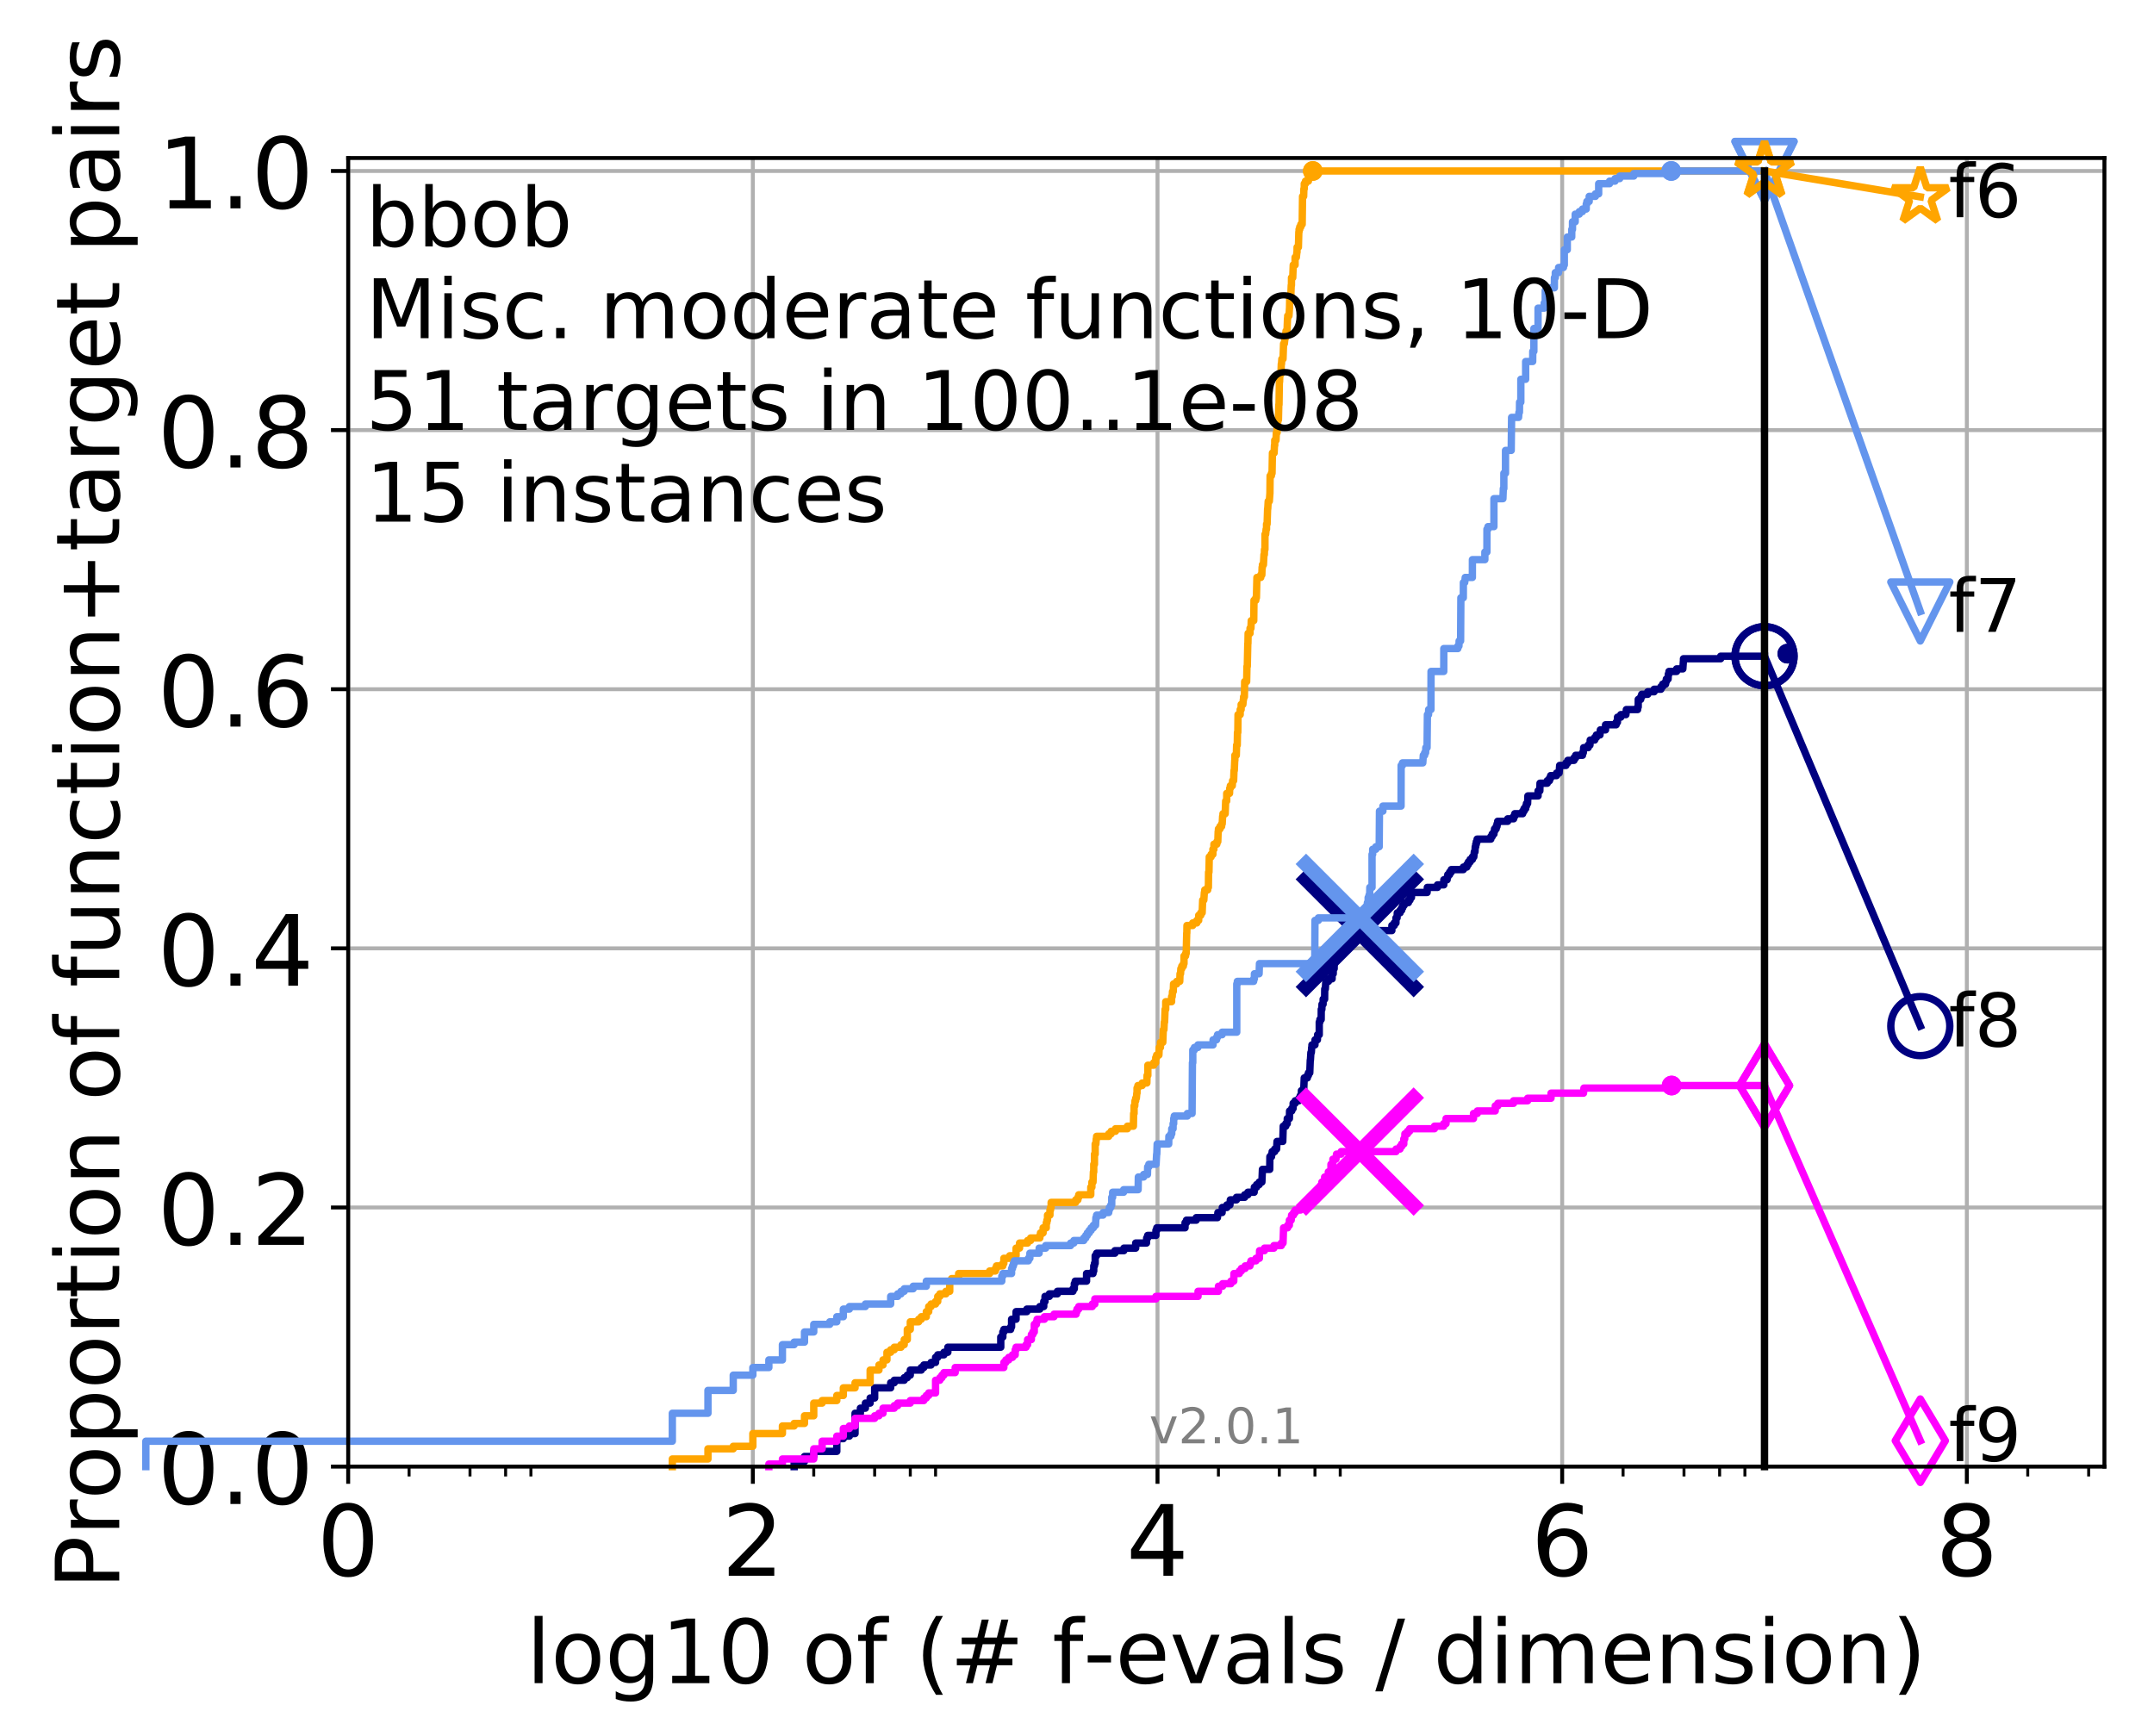 <?xml version="1.0" encoding="utf-8" standalone="no"?>
<!DOCTYPE svg PUBLIC "-//W3C//DTD SVG 1.1//EN"
  "http://www.w3.org/Graphics/SVG/1.1/DTD/svg11.dtd">
<!-- Created with matplotlib (http://matplotlib.org/) -->
<svg height="353pt" version="1.1" viewBox="0 0 438 353" width="438pt" xmlns="http://www.w3.org/2000/svg" xmlns:xlink="http://www.w3.org/1999/xlink">
 <defs>
  <style type="text/css">
*{stroke-linecap:butt;stroke-linejoin:round;}
  </style>
 </defs>
 <g id="figure_1">
  <g id="patch_1">
   <path d="M 0 353.222 
L 438.62 353.222 
L 438.62 0 
L 0 0 
z
" style="fill:#ffffff;"/>
  </g>
  <g id="axes_1">
   <g id="patch_2">
    <path d="M 70.8 298.245 
L 427.92 298.245 
L 427.92 32.133 
L 70.8 32.133 
z
" style="fill:#ffffff;"/>
   </g>
   <g id="matplotlib.axis_1">
    <g id="xtick_1">
     <g id="line2d_1">
      <path clip-path="url(#p9efb66b2ea)" d="M 70.8 298.245 
L 70.8 32.133 
" style="fill:none;stroke:#b0b0b0;stroke-linecap:square;stroke-width:0.8;"/>
     </g>
     <g id="line2d_2">
      <defs>
       <path d="M 0 0 
L 0 3.5 
" id="mdb4fbfec8a" style="stroke:#000000;stroke-width:0.8;"/>
      </defs>
      <g>
       <use style="stroke:#000000;stroke-width:0.8;" x="70.8" xlink:href="#mdb4fbfec8a" y="298.245"/>
      </g>
     </g>
     <g id="text_1">
      <!-- 0 -->
      <defs>
       <path d="M 31.781 66.406 
Q 24.172 66.406 20.328 58.906 
Q 16.5 51.422 16.5 36.375 
Q 16.5 21.391 20.328 13.891 
Q 24.172 6.391 31.781 6.391 
Q 39.453 6.391 43.281 13.891 
Q 47.125 21.391 47.125 36.375 
Q 47.125 51.422 43.281 58.906 
Q 39.453 66.406 31.781 66.406 
M 31.781 74.219 
Q 44.047 74.219 50.516 64.516 
Q 56.984 54.828 56.984 36.375 
Q 56.984 17.969 50.516 8.266 
Q 44.047 -1.422 31.781 -1.422 
Q 19.531 -1.422 13.062 8.266 
Q 6.594 17.969 6.594 36.375 
Q 6.594 54.828 13.062 64.516 
Q 19.531 74.219 31.781 74.219 
" id="DejaVuSans-30"/>
      </defs>
      <g transform="translate(64.438 320.442)scale(0.2 -0.2)">
       <use xlink:href="#DejaVuSans-30"/>
      </g>
     </g>
    </g>
    <g id="xtick_2">
     <g id="line2d_3">
      <path clip-path="url(#p9efb66b2ea)" d="M 153.086 298.245 
L 153.086 32.133 
" style="fill:none;stroke:#b0b0b0;stroke-linecap:square;stroke-width:0.8;"/>
     </g>
     <g id="line2d_4">
      <g>
       <use style="stroke:#000000;stroke-width:0.8;" x="153.086" xlink:href="#mdb4fbfec8a" y="298.245"/>
      </g>
     </g>
     <g id="text_2">
      <!-- 2 -->
      <defs>
       <path d="M 19.188 8.297 
L 53.609 8.297 
L 53.609 0 
L 7.328 0 
L 7.328 8.297 
Q 12.938 14.109 22.625 23.891 
Q 32.328 33.688 34.812 36.531 
Q 39.547 41.844 41.422 45.531 
Q 43.312 49.219 43.312 52.781 
Q 43.312 58.594 39.234 62.25 
Q 35.156 65.922 28.609 65.922 
Q 23.969 65.922 18.812 64.312 
Q 13.672 62.703 7.812 59.422 
L 7.812 69.391 
Q 13.766 71.781 18.938 73 
Q 24.125 74.219 28.422 74.219 
Q 39.75 74.219 46.484 68.547 
Q 53.219 62.891 53.219 53.422 
Q 53.219 48.922 51.531 44.891 
Q 49.859 40.875 45.406 35.406 
Q 44.188 33.984 37.641 27.219 
Q 31.109 20.453 19.188 8.297 
" id="DejaVuSans-32"/>
      </defs>
      <g transform="translate(146.723 320.442)scale(0.2 -0.2)">
       <use xlink:href="#DejaVuSans-32"/>
      </g>
     </g>
    </g>
    <g id="xtick_3">
     <g id="line2d_5">
      <path clip-path="url(#p9efb66b2ea)" d="M 235.371 298.245 
L 235.371 32.133 
" style="fill:none;stroke:#b0b0b0;stroke-linecap:square;stroke-width:0.8;"/>
     </g>
     <g id="line2d_6">
      <g>
       <use style="stroke:#000000;stroke-width:0.8;" x="235.371" xlink:href="#mdb4fbfec8a" y="298.245"/>
      </g>
     </g>
     <g id="text_3">
      <!-- 4 -->
      <defs>
       <path d="M 37.797 64.312 
L 12.891 25.391 
L 37.797 25.391 
z
M 35.203 72.906 
L 47.609 72.906 
L 47.609 25.391 
L 58.016 25.391 
L 58.016 17.188 
L 47.609 17.188 
L 47.609 0 
L 37.797 0 
L 37.797 17.188 
L 4.891 17.188 
L 4.891 26.703 
z
" id="DejaVuSans-34"/>
      </defs>
      <g transform="translate(229.009 320.442)scale(0.2 -0.2)">
       <use xlink:href="#DejaVuSans-34"/>
      </g>
     </g>
    </g>
    <g id="xtick_4">
     <g id="line2d_7">
      <path clip-path="url(#p9efb66b2ea)" d="M 317.657 298.245 
L 317.657 32.133 
" style="fill:none;stroke:#b0b0b0;stroke-linecap:square;stroke-width:0.8;"/>
     </g>
     <g id="line2d_8">
      <g>
       <use style="stroke:#000000;stroke-width:0.8;" x="317.657" xlink:href="#mdb4fbfec8a" y="298.245"/>
      </g>
     </g>
     <g id="text_4">
      <!-- 6 -->
      <defs>
       <path d="M 33.016 40.375 
Q 26.375 40.375 22.484 35.828 
Q 18.609 31.297 18.609 23.391 
Q 18.609 15.531 22.484 10.953 
Q 26.375 6.391 33.016 6.391 
Q 39.656 6.391 43.531 10.953 
Q 47.406 15.531 47.406 23.391 
Q 47.406 31.297 43.531 35.828 
Q 39.656 40.375 33.016 40.375 
M 52.594 71.297 
L 52.594 62.312 
Q 48.875 64.062 45.094 64.984 
Q 41.312 65.922 37.594 65.922 
Q 27.828 65.922 22.672 59.328 
Q 17.531 52.734 16.797 39.406 
Q 19.672 43.656 24.016 45.922 
Q 28.375 48.188 33.594 48.188 
Q 44.578 48.188 50.953 41.516 
Q 57.328 34.859 57.328 23.391 
Q 57.328 12.156 50.688 5.359 
Q 44.047 -1.422 33.016 -1.422 
Q 20.359 -1.422 13.672 8.266 
Q 6.984 17.969 6.984 36.375 
Q 6.984 53.656 15.188 63.938 
Q 23.391 74.219 37.203 74.219 
Q 40.922 74.219 44.703 73.484 
Q 48.484 72.75 52.594 71.297 
" id="DejaVuSans-36"/>
      </defs>
      <g transform="translate(311.295 320.442)scale(0.2 -0.2)">
       <use xlink:href="#DejaVuSans-36"/>
      </g>
     </g>
    </g>
    <g id="xtick_5">
     <g id="line2d_9">
      <path clip-path="url(#p9efb66b2ea)" d="M 399.943 298.245 
L 399.943 32.133 
" style="fill:none;stroke:#b0b0b0;stroke-linecap:square;stroke-width:0.8;"/>
     </g>
     <g id="line2d_10">
      <g>
       <use style="stroke:#000000;stroke-width:0.8;" x="399.943" xlink:href="#mdb4fbfec8a" y="298.245"/>
      </g>
     </g>
     <g id="text_5">
      <!-- 8 -->
      <defs>
       <path d="M 31.781 34.625 
Q 24.75 34.625 20.719 30.859 
Q 16.703 27.094 16.703 20.516 
Q 16.703 13.922 20.719 10.156 
Q 24.75 6.391 31.781 6.391 
Q 38.812 6.391 42.859 10.172 
Q 46.922 13.969 46.922 20.516 
Q 46.922 27.094 42.891 30.859 
Q 38.875 34.625 31.781 34.625 
M 21.922 38.812 
Q 15.578 40.375 12.031 44.719 
Q 8.5 49.078 8.5 55.328 
Q 8.5 64.062 14.719 69.141 
Q 20.953 74.219 31.781 74.219 
Q 42.672 74.219 48.875 69.141 
Q 55.078 64.062 55.078 55.328 
Q 55.078 49.078 51.531 44.719 
Q 48 40.375 41.703 38.812 
Q 48.828 37.156 52.797 32.312 
Q 56.781 27.484 56.781 20.516 
Q 56.781 9.906 50.312 4.234 
Q 43.844 -1.422 31.781 -1.422 
Q 19.734 -1.422 13.25 4.234 
Q 6.781 9.906 6.781 20.516 
Q 6.781 27.484 10.781 32.312 
Q 14.797 37.156 21.922 38.812 
M 18.312 54.391 
Q 18.312 48.734 21.844 45.562 
Q 25.391 42.391 31.781 42.391 
Q 38.141 42.391 41.719 45.562 
Q 45.312 48.734 45.312 54.391 
Q 45.312 60.062 41.719 63.234 
Q 38.141 66.406 31.781 66.406 
Q 25.391 66.406 21.844 63.234 
Q 18.312 60.062 18.312 54.391 
" id="DejaVuSans-38"/>
      </defs>
      <g transform="translate(393.58 320.442)scale(0.2 -0.2)">
       <use xlink:href="#DejaVuSans-38"/>
      </g>
     </g>
    </g>
    <g id="xtick_6">
     <g id="line2d_11">
      <defs>
       <path d="M 0 0 
L 0 2 
" id="mb632a557a1" style="stroke:#000000;stroke-width:0.6;"/>
      </defs>
      <g>
       <use style="stroke:#000000;stroke-width:0.6;" x="83.185" xlink:href="#mb632a557a1" y="298.245"/>
      </g>
     </g>
    </g>
    <g id="xtick_7">
     <g id="line2d_12">
      <g>
       <use style="stroke:#000000;stroke-width:0.6;" x="95.57" xlink:href="#mb632a557a1" y="298.245"/>
      </g>
     </g>
    </g>
    <g id="xtick_8">
     <g id="line2d_13">
      <g>
       <use style="stroke:#000000;stroke-width:0.6;" x="102.815" xlink:href="#mb632a557a1" y="298.245"/>
      </g>
     </g>
    </g>
    <g id="xtick_9">
     <g id="line2d_14">
      <g>
       <use style="stroke:#000000;stroke-width:0.6;" x="107.956" xlink:href="#mb632a557a1" y="298.245"/>
      </g>
     </g>
    </g>
    <g id="xtick_10">
     <g id="line2d_15">
      <g>
       <use style="stroke:#000000;stroke-width:0.6;" x="165.471" xlink:href="#mb632a557a1" y="298.245"/>
      </g>
     </g>
    </g>
    <g id="xtick_11">
     <g id="line2d_16">
      <g>
       <use style="stroke:#000000;stroke-width:0.6;" x="177.856" xlink:href="#mb632a557a1" y="298.245"/>
      </g>
     </g>
    </g>
    <g id="xtick_12">
     <g id="line2d_17">
      <g>
       <use style="stroke:#000000;stroke-width:0.6;" x="185.101" xlink:href="#mb632a557a1" y="298.245"/>
      </g>
     </g>
    </g>
    <g id="xtick_13">
     <g id="line2d_18">
      <g>
       <use style="stroke:#000000;stroke-width:0.6;" x="190.241" xlink:href="#mb632a557a1" y="298.245"/>
      </g>
     </g>
    </g>
    <g id="xtick_14">
     <g id="line2d_19">
      <g>
       <use style="stroke:#000000;stroke-width:0.6;" x="247.757" xlink:href="#mb632a557a1" y="298.245"/>
      </g>
     </g>
    </g>
    <g id="xtick_15">
     <g id="line2d_20">
      <g>
       <use style="stroke:#000000;stroke-width:0.6;" x="260.142" xlink:href="#mb632a557a1" y="298.245"/>
      </g>
     </g>
    </g>
    <g id="xtick_16">
     <g id="line2d_21">
      <g>
       <use style="stroke:#000000;stroke-width:0.6;" x="267.387" xlink:href="#mb632a557a1" y="298.245"/>
      </g>
     </g>
    </g>
    <g id="xtick_17">
     <g id="line2d_22">
      <g>
       <use style="stroke:#000000;stroke-width:0.6;" x="272.527" xlink:href="#mb632a557a1" y="298.245"/>
      </g>
     </g>
    </g>
    <g id="xtick_18">
     <g id="line2d_23">
      <g>
       <use style="stroke:#000000;stroke-width:0.6;" x="330.042" xlink:href="#mb632a557a1" y="298.245"/>
      </g>
     </g>
    </g>
    <g id="xtick_19">
     <g id="line2d_24">
      <g>
       <use style="stroke:#000000;stroke-width:0.6;" x="342.428" xlink:href="#mb632a557a1" y="298.245"/>
      </g>
     </g>
    </g>
    <g id="xtick_20">
     <g id="line2d_25">
      <g>
       <use style="stroke:#000000;stroke-width:0.6;" x="349.673" xlink:href="#mb632a557a1" y="298.245"/>
      </g>
     </g>
    </g>
    <g id="xtick_21">
     <g id="line2d_26">
      <g>
       <use style="stroke:#000000;stroke-width:0.6;" x="354.813" xlink:href="#mb632a557a1" y="298.245"/>
      </g>
     </g>
    </g>
    <g id="xtick_22">
     <g id="line2d_27">
      <g>
       <use style="stroke:#000000;stroke-width:0.6;" x="412.328" xlink:href="#mb632a557a1" y="298.245"/>
      </g>
     </g>
    </g>
    <g id="xtick_23">
     <g id="line2d_28">
      <g>
       <use style="stroke:#000000;stroke-width:0.6;" x="424.713" xlink:href="#mb632a557a1" y="298.245"/>
      </g>
     </g>
    </g>
    <g id="text_6">
     <!-- log10 of (# f-evals / dimension) -->
     <defs>
      <path d="M 9.422 75.984 
L 18.406 75.984 
L 18.406 0 
L 9.422 0 
z
" id="DejaVuSans-6c"/>
      <path d="M 30.609 48.391 
Q 23.391 48.391 19.188 42.75 
Q 14.984 37.109 14.984 27.297 
Q 14.984 17.484 19.156 11.844 
Q 23.344 6.203 30.609 6.203 
Q 37.797 6.203 41.984 11.859 
Q 46.188 17.531 46.188 27.297 
Q 46.188 37.016 41.984 42.703 
Q 37.797 48.391 30.609 48.391 
M 30.609 56 
Q 42.328 56 49.016 48.375 
Q 55.719 40.766 55.719 27.297 
Q 55.719 13.875 49.016 6.219 
Q 42.328 -1.422 30.609 -1.422 
Q 18.844 -1.422 12.172 6.219 
Q 5.516 13.875 5.516 27.297 
Q 5.516 40.766 12.172 48.375 
Q 18.844 56 30.609 56 
" id="DejaVuSans-6f"/>
      <path d="M 45.406 27.984 
Q 45.406 37.75 41.375 43.109 
Q 37.359 48.484 30.078 48.484 
Q 22.859 48.484 18.828 43.109 
Q 14.797 37.75 14.797 27.984 
Q 14.797 18.266 18.828 12.891 
Q 22.859 7.516 30.078 7.516 
Q 37.359 7.516 41.375 12.891 
Q 45.406 18.266 45.406 27.984 
M 54.391 6.781 
Q 54.391 -7.172 48.188 -13.984 
Q 42 -20.797 29.203 -20.797 
Q 24.469 -20.797 20.266 -20.094 
Q 16.062 -19.391 12.109 -17.922 
L 12.109 -9.188 
Q 16.062 -11.328 19.922 -12.344 
Q 23.781 -13.375 27.781 -13.375 
Q 36.625 -13.375 41.016 -8.766 
Q 45.406 -4.156 45.406 5.172 
L 45.406 9.625 
Q 42.625 4.781 38.281 2.391 
Q 33.938 0 27.875 0 
Q 17.828 0 11.672 7.656 
Q 5.516 15.328 5.516 27.984 
Q 5.516 40.672 11.672 48.328 
Q 17.828 56 27.875 56 
Q 33.938 56 38.281 53.609 
Q 42.625 51.219 45.406 46.391 
L 45.406 54.688 
L 54.391 54.688 
z
" id="DejaVuSans-67"/>
      <path d="M 12.406 8.297 
L 28.516 8.297 
L 28.516 63.922 
L 10.984 60.406 
L 10.984 69.391 
L 28.422 72.906 
L 38.281 72.906 
L 38.281 8.297 
L 54.391 8.297 
L 54.391 0 
L 12.406 0 
z
" id="DejaVuSans-31"/>
      <path id="DejaVuSans-20"/>
      <path d="M 37.109 75.984 
L 37.109 68.5 
L 28.516 68.5 
Q 23.688 68.5 21.797 66.547 
Q 19.922 64.594 19.922 59.516 
L 19.922 54.688 
L 34.719 54.688 
L 34.719 47.703 
L 19.922 47.703 
L 19.922 0 
L 10.891 0 
L 10.891 47.703 
L 2.297 47.703 
L 2.297 54.688 
L 10.891 54.688 
L 10.891 58.5 
Q 10.891 67.625 15.141 71.797 
Q 19.391 75.984 28.609 75.984 
z
" id="DejaVuSans-66"/>
      <path d="M 31 75.875 
Q 24.469 64.656 21.281 53.656 
Q 18.109 42.672 18.109 31.391 
Q 18.109 20.125 21.312 9.062 
Q 24.516 -2 31 -13.188 
L 23.188 -13.188 
Q 15.875 -1.703 12.234 9.375 
Q 8.594 20.453 8.594 31.391 
Q 8.594 42.281 12.203 53.312 
Q 15.828 64.359 23.188 75.875 
z
" id="DejaVuSans-28"/>
      <path d="M 51.125 44 
L 36.922 44 
L 32.812 27.688 
L 47.125 27.688 
z
M 43.797 71.781 
L 38.719 51.516 
L 52.984 51.516 
L 58.109 71.781 
L 65.922 71.781 
L 60.891 51.516 
L 76.125 51.516 
L 76.125 44 
L 58.984 44 
L 54.984 27.688 
L 70.516 27.688 
L 70.516 20.219 
L 53.078 20.219 
L 48 0 
L 40.188 0 
L 45.219 20.219 
L 30.906 20.219 
L 25.875 0 
L 18.016 0 
L 23.094 20.219 
L 7.719 20.219 
L 7.719 27.688 
L 24.906 27.688 
L 29 44 
L 13.281 44 
L 13.281 51.516 
L 30.906 51.516 
L 35.891 71.781 
z
" id="DejaVuSans-23"/>
      <path d="M 4.891 31.391 
L 31.203 31.391 
L 31.203 23.391 
L 4.891 23.391 
z
" id="DejaVuSans-2d"/>
      <path d="M 56.203 29.594 
L 56.203 25.203 
L 14.891 25.203 
Q 15.484 15.922 20.484 11.062 
Q 25.484 6.203 34.422 6.203 
Q 39.594 6.203 44.453 7.469 
Q 49.312 8.734 54.109 11.281 
L 54.109 2.781 
Q 49.266 0.734 44.188 -0.344 
Q 39.109 -1.422 33.891 -1.422 
Q 20.797 -1.422 13.156 6.188 
Q 5.516 13.812 5.516 26.812 
Q 5.516 40.234 12.766 48.109 
Q 20.016 56 32.328 56 
Q 43.359 56 49.781 48.891 
Q 56.203 41.797 56.203 29.594 
M 47.219 32.234 
Q 47.125 39.594 43.094 43.984 
Q 39.062 48.391 32.422 48.391 
Q 24.906 48.391 20.391 44.141 
Q 15.875 39.891 15.188 32.172 
z
" id="DejaVuSans-65"/>
      <path d="M 2.984 54.688 
L 12.5 54.688 
L 29.594 8.797 
L 46.688 54.688 
L 56.203 54.688 
L 35.688 0 
L 23.484 0 
z
" id="DejaVuSans-76"/>
      <path d="M 34.281 27.484 
Q 23.391 27.484 19.188 25 
Q 14.984 22.516 14.984 16.5 
Q 14.984 11.719 18.141 8.906 
Q 21.297 6.109 26.703 6.109 
Q 34.188 6.109 38.703 11.406 
Q 43.219 16.703 43.219 25.484 
L 43.219 27.484 
z
M 52.203 31.203 
L 52.203 0 
L 43.219 0 
L 43.219 8.297 
Q 40.141 3.328 35.547 0.953 
Q 30.953 -1.422 24.312 -1.422 
Q 15.922 -1.422 10.953 3.297 
Q 6 8.016 6 15.922 
Q 6 25.141 12.172 29.828 
Q 18.359 34.516 30.609 34.516 
L 43.219 34.516 
L 43.219 35.406 
Q 43.219 41.609 39.141 45 
Q 35.062 48.391 27.688 48.391 
Q 23 48.391 18.547 47.266 
Q 14.109 46.141 10.016 43.891 
L 10.016 52.203 
Q 14.938 54.109 19.578 55.047 
Q 24.219 56 28.609 56 
Q 40.484 56 46.344 49.844 
Q 52.203 43.703 52.203 31.203 
" id="DejaVuSans-61"/>
      <path d="M 44.281 53.078 
L 44.281 44.578 
Q 40.484 46.531 36.375 47.5 
Q 32.281 48.484 27.875 48.484 
Q 21.188 48.484 17.844 46.438 
Q 14.5 44.391 14.5 40.281 
Q 14.5 37.156 16.891 35.375 
Q 19.281 33.594 26.516 31.984 
L 29.594 31.297 
Q 39.156 29.25 43.188 25.516 
Q 47.219 21.781 47.219 15.094 
Q 47.219 7.469 41.188 3.016 
Q 35.156 -1.422 24.609 -1.422 
Q 20.219 -1.422 15.453 -0.562 
Q 10.688 0.297 5.422 2 
L 5.422 11.281 
Q 10.406 8.688 15.234 7.391 
Q 20.062 6.109 24.812 6.109 
Q 31.156 6.109 34.562 8.281 
Q 37.984 10.453 37.984 14.406 
Q 37.984 18.062 35.516 20.016 
Q 33.062 21.969 24.703 23.781 
L 21.578 24.516 
Q 13.234 26.266 9.516 29.906 
Q 5.812 33.547 5.812 39.891 
Q 5.812 47.609 11.281 51.797 
Q 16.75 56 26.812 56 
Q 31.781 56 36.172 55.266 
Q 40.578 54.547 44.281 53.078 
" id="DejaVuSans-73"/>
      <path d="M 25.391 72.906 
L 33.688 72.906 
L 8.297 -9.281 
L 0 -9.281 
z
" id="DejaVuSans-2f"/>
      <path d="M 45.406 46.391 
L 45.406 75.984 
L 54.391 75.984 
L 54.391 0 
L 45.406 0 
L 45.406 8.203 
Q 42.578 3.328 38.25 0.953 
Q 33.938 -1.422 27.875 -1.422 
Q 17.969 -1.422 11.734 6.484 
Q 5.516 14.406 5.516 27.297 
Q 5.516 40.188 11.734 48.094 
Q 17.969 56 27.875 56 
Q 33.938 56 38.25 53.625 
Q 42.578 51.266 45.406 46.391 
M 14.797 27.297 
Q 14.797 17.391 18.875 11.75 
Q 22.953 6.109 30.078 6.109 
Q 37.203 6.109 41.297 11.75 
Q 45.406 17.391 45.406 27.297 
Q 45.406 37.203 41.297 42.844 
Q 37.203 48.484 30.078 48.484 
Q 22.953 48.484 18.875 42.844 
Q 14.797 37.203 14.797 27.297 
" id="DejaVuSans-64"/>
      <path d="M 9.422 54.688 
L 18.406 54.688 
L 18.406 0 
L 9.422 0 
z
M 9.422 75.984 
L 18.406 75.984 
L 18.406 64.594 
L 9.422 64.594 
z
" id="DejaVuSans-69"/>
      <path d="M 52 44.188 
Q 55.375 50.25 60.062 53.125 
Q 64.75 56 71.094 56 
Q 79.641 56 84.281 50.016 
Q 88.922 44.047 88.922 33.016 
L 88.922 0 
L 79.891 0 
L 79.891 32.719 
Q 79.891 40.578 77.094 44.375 
Q 74.312 48.188 68.609 48.188 
Q 61.625 48.188 57.562 43.547 
Q 53.516 38.922 53.516 30.906 
L 53.516 0 
L 44.484 0 
L 44.484 32.719 
Q 44.484 40.625 41.703 44.406 
Q 38.922 48.188 33.109 48.188 
Q 26.219 48.188 22.156 43.531 
Q 18.109 38.875 18.109 30.906 
L 18.109 0 
L 9.078 0 
L 9.078 54.688 
L 18.109 54.688 
L 18.109 46.188 
Q 21.188 51.219 25.484 53.609 
Q 29.781 56 35.688 56 
Q 41.656 56 45.828 52.969 
Q 50 49.953 52 44.188 
" id="DejaVuSans-6d"/>
      <path d="M 54.891 33.016 
L 54.891 0 
L 45.906 0 
L 45.906 32.719 
Q 45.906 40.484 42.875 44.328 
Q 39.844 48.188 33.797 48.188 
Q 26.516 48.188 22.312 43.547 
Q 18.109 38.922 18.109 30.906 
L 18.109 0 
L 9.078 0 
L 9.078 54.688 
L 18.109 54.688 
L 18.109 46.188 
Q 21.344 51.125 25.703 53.562 
Q 30.078 56 35.797 56 
Q 45.219 56 50.047 50.172 
Q 54.891 44.344 54.891 33.016 
" id="DejaVuSans-6e"/>
      <path d="M 8.016 75.875 
L 15.828 75.875 
Q 23.141 64.359 26.781 53.312 
Q 30.422 42.281 30.422 31.391 
Q 30.422 20.453 26.781 9.375 
Q 23.141 -1.703 15.828 -13.188 
L 8.016 -13.188 
Q 14.5 -2 17.703 9.062 
Q 20.906 20.125 20.906 31.391 
Q 20.906 42.672 17.703 53.656 
Q 14.5 64.656 8.016 75.875 
" id="DejaVuSans-29"/>
     </defs>
     <g transform="translate(107.015 342.279)scale(0.18 -0.18)">
      <use xlink:href="#DejaVuSans-6c"/>
      <use x="27.783" xlink:href="#DejaVuSans-6f"/>
      <use x="88.965" xlink:href="#DejaVuSans-67"/>
      <use x="152.441" xlink:href="#DejaVuSans-31"/>
      <use x="216.064" xlink:href="#DejaVuSans-30"/>
      <use x="279.688" xlink:href="#DejaVuSans-20"/>
      <use x="311.475" xlink:href="#DejaVuSans-6f"/>
      <use x="372.656" xlink:href="#DejaVuSans-66"/>
      <use x="407.861" xlink:href="#DejaVuSans-20"/>
      <use x="439.648" xlink:href="#DejaVuSans-28"/>
      <use x="478.662" xlink:href="#DejaVuSans-23"/>
      <use x="562.451" xlink:href="#DejaVuSans-20"/>
      <use x="594.238" xlink:href="#DejaVuSans-66"/>
      <use x="629.365" xlink:href="#DejaVuSans-2d"/>
      <use x="665.449" xlink:href="#DejaVuSans-65"/>
      <use x="726.973" xlink:href="#DejaVuSans-76"/>
      <use x="786.152" xlink:href="#DejaVuSans-61"/>
      <use x="847.432" xlink:href="#DejaVuSans-6c"/>
      <use x="875.215" xlink:href="#DejaVuSans-73"/>
      <use x="927.314" xlink:href="#DejaVuSans-20"/>
      <use x="959.102" xlink:href="#DejaVuSans-2f"/>
      <use x="992.793" xlink:href="#DejaVuSans-20"/>
      <use x="1024.58" xlink:href="#DejaVuSans-64"/>
      <use x="1088.057" xlink:href="#DejaVuSans-69"/>
      <use x="1115.84" xlink:href="#DejaVuSans-6d"/>
      <use x="1213.252" xlink:href="#DejaVuSans-65"/>
      <use x="1274.775" xlink:href="#DejaVuSans-6e"/>
      <use x="1338.154" xlink:href="#DejaVuSans-73"/>
      <use x="1390.254" xlink:href="#DejaVuSans-69"/>
      <use x="1418.037" xlink:href="#DejaVuSans-6f"/>
      <use x="1479.219" xlink:href="#DejaVuSans-6e"/>
      <use x="1542.598" xlink:href="#DejaVuSans-29"/>
     </g>
    </g>
   </g>
   <g id="matplotlib.axis_2">
    <g id="ytick_1">
     <g id="line2d_29">
      <path clip-path="url(#p9efb66b2ea)" d="M 70.8 298.245 
L 427.92 298.245 
" style="fill:none;stroke:#b0b0b0;stroke-linecap:square;stroke-width:0.8;"/>
     </g>
     <g id="line2d_30">
      <defs>
       <path d="M 0 0 
L -3.5 0 
" id="md750d2871b" style="stroke:#000000;stroke-width:0.8;"/>
      </defs>
      <g>
       <use style="stroke:#000000;stroke-width:0.8;" x="70.8" xlink:href="#md750d2871b" y="298.245"/>
      </g>
     </g>
     <g id="text_7">
      <!-- 0.0 -->
      <defs>
       <path d="M 10.688 12.406 
L 21 12.406 
L 21 0 
L 10.688 0 
z
" id="DejaVuSans-2e"/>
      </defs>
      <g transform="translate(31.994 305.844)scale(0.2 -0.2)">
       <use xlink:href="#DejaVuSans-30"/>
       <use x="63.623" xlink:href="#DejaVuSans-2e"/>
       <use x="95.41" xlink:href="#DejaVuSans-30"/>
      </g>
     </g>
    </g>
    <g id="ytick_2">
     <g id="line2d_31">
      <path clip-path="url(#p9efb66b2ea)" d="M 70.8 245.55 
L 427.92 245.55 
" style="fill:none;stroke:#b0b0b0;stroke-linecap:square;stroke-width:0.8;"/>
     </g>
     <g id="line2d_32">
      <g>
       <use style="stroke:#000000;stroke-width:0.8;" x="70.8" xlink:href="#md750d2871b" y="245.55"/>
      </g>
     </g>
     <g id="text_8">
      <!-- 0.2 -->
      <g transform="translate(31.994 253.148)scale(0.2 -0.2)">
       <use xlink:href="#DejaVuSans-30"/>
       <use x="63.623" xlink:href="#DejaVuSans-2e"/>
       <use x="95.41" xlink:href="#DejaVuSans-32"/>
      </g>
     </g>
    </g>
    <g id="ytick_3">
     <g id="line2d_33">
      <path clip-path="url(#p9efb66b2ea)" d="M 70.8 192.854 
L 427.92 192.854 
" style="fill:none;stroke:#b0b0b0;stroke-linecap:square;stroke-width:0.8;"/>
     </g>
     <g id="line2d_34">
      <g>
       <use style="stroke:#000000;stroke-width:0.8;" x="70.8" xlink:href="#md750d2871b" y="192.854"/>
      </g>
     </g>
     <g id="text_9">
      <!-- 0.4 -->
      <g transform="translate(31.994 200.453)scale(0.2 -0.2)">
       <use xlink:href="#DejaVuSans-30"/>
       <use x="63.623" xlink:href="#DejaVuSans-2e"/>
       <use x="95.41" xlink:href="#DejaVuSans-34"/>
      </g>
     </g>
    </g>
    <g id="ytick_4">
     <g id="line2d_35">
      <path clip-path="url(#p9efb66b2ea)" d="M 70.8 140.159 
L 427.92 140.159 
" style="fill:none;stroke:#b0b0b0;stroke-linecap:square;stroke-width:0.8;"/>
     </g>
     <g id="line2d_36">
      <g>
       <use style="stroke:#000000;stroke-width:0.8;" x="70.8" xlink:href="#md750d2871b" y="140.159"/>
      </g>
     </g>
     <g id="text_10">
      <!-- 0.6 -->
      <g transform="translate(31.994 147.757)scale(0.2 -0.2)">
       <use xlink:href="#DejaVuSans-30"/>
       <use x="63.623" xlink:href="#DejaVuSans-2e"/>
       <use x="95.41" xlink:href="#DejaVuSans-36"/>
      </g>
     </g>
    </g>
    <g id="ytick_5">
     <g id="line2d_37">
      <path clip-path="url(#p9efb66b2ea)" d="M 70.8 87.464 
L 427.92 87.464 
" style="fill:none;stroke:#b0b0b0;stroke-linecap:square;stroke-width:0.8;"/>
     </g>
     <g id="line2d_38">
      <g>
       <use style="stroke:#000000;stroke-width:0.8;" x="70.8" xlink:href="#md750d2871b" y="87.464"/>
      </g>
     </g>
     <g id="text_11">
      <!-- 0.8 -->
      <g transform="translate(31.994 95.062)scale(0.2 -0.2)">
       <use xlink:href="#DejaVuSans-30"/>
       <use x="63.623" xlink:href="#DejaVuSans-2e"/>
       <use x="95.41" xlink:href="#DejaVuSans-38"/>
      </g>
     </g>
    </g>
    <g id="ytick_6">
     <g id="line2d_39">
      <path clip-path="url(#p9efb66b2ea)" d="M 70.8 34.768 
L 427.92 34.768 
" style="fill:none;stroke:#b0b0b0;stroke-linecap:square;stroke-width:0.8;"/>
     </g>
     <g id="line2d_40">
      <g>
       <use style="stroke:#000000;stroke-width:0.8;" x="70.8" xlink:href="#md750d2871b" y="34.768"/>
      </g>
     </g>
     <g id="text_12">
      <!-- 1.0 -->
      <g transform="translate(31.994 42.367)scale(0.2 -0.2)">
       <use xlink:href="#DejaVuSans-31"/>
       <use x="63.623" xlink:href="#DejaVuSans-2e"/>
       <use x="95.41" xlink:href="#DejaVuSans-30"/>
      </g>
     </g>
    </g>
    <g id="text_13">
     <!-- Proportion of function+target pairs -->
     <defs>
      <path d="M 19.672 64.797 
L 19.672 37.406 
L 32.078 37.406 
Q 38.969 37.406 42.719 40.969 
Q 46.484 44.531 46.484 51.125 
Q 46.484 57.672 42.719 61.234 
Q 38.969 64.797 32.078 64.797 
z
M 9.812 72.906 
L 32.078 72.906 
Q 44.344 72.906 50.609 67.359 
Q 56.891 61.812 56.891 51.125 
Q 56.891 40.328 50.609 34.812 
Q 44.344 29.297 32.078 29.297 
L 19.672 29.297 
L 19.672 0 
L 9.812 0 
z
" id="DejaVuSans-50"/>
      <path d="M 41.109 46.297 
Q 39.594 47.172 37.812 47.578 
Q 36.031 48 33.891 48 
Q 26.266 48 22.188 43.047 
Q 18.109 38.094 18.109 28.812 
L 18.109 0 
L 9.078 0 
L 9.078 54.688 
L 18.109 54.688 
L 18.109 46.188 
Q 20.953 51.172 25.484 53.578 
Q 30.031 56 36.531 56 
Q 37.453 56 38.578 55.875 
Q 39.703 55.766 41.062 55.516 
z
" id="DejaVuSans-72"/>
      <path d="M 18.109 8.203 
L 18.109 -20.797 
L 9.078 -20.797 
L 9.078 54.688 
L 18.109 54.688 
L 18.109 46.391 
Q 20.953 51.266 25.266 53.625 
Q 29.594 56 35.594 56 
Q 45.562 56 51.781 48.094 
Q 58.016 40.188 58.016 27.297 
Q 58.016 14.406 51.781 6.484 
Q 45.562 -1.422 35.594 -1.422 
Q 29.594 -1.422 25.266 0.953 
Q 20.953 3.328 18.109 8.203 
M 48.688 27.297 
Q 48.688 37.203 44.609 42.844 
Q 40.531 48.484 33.406 48.484 
Q 26.266 48.484 22.188 42.844 
Q 18.109 37.203 18.109 27.297 
Q 18.109 17.391 22.188 11.75 
Q 26.266 6.109 33.406 6.109 
Q 40.531 6.109 44.609 11.75 
Q 48.688 17.391 48.688 27.297 
" id="DejaVuSans-70"/>
      <path d="M 18.312 70.219 
L 18.312 54.688 
L 36.812 54.688 
L 36.812 47.703 
L 18.312 47.703 
L 18.312 18.016 
Q 18.312 11.328 20.141 9.422 
Q 21.969 7.516 27.594 7.516 
L 36.812 7.516 
L 36.812 0 
L 27.594 0 
Q 17.188 0 13.234 3.875 
Q 9.281 7.766 9.281 18.016 
L 9.281 47.703 
L 2.688 47.703 
L 2.688 54.688 
L 9.281 54.688 
L 9.281 70.219 
z
" id="DejaVuSans-74"/>
      <path d="M 8.5 21.578 
L 8.5 54.688 
L 17.484 54.688 
L 17.484 21.922 
Q 17.484 14.156 20.5 10.266 
Q 23.531 6.391 29.594 6.391 
Q 36.859 6.391 41.078 11.031 
Q 45.312 15.672 45.312 23.688 
L 45.312 54.688 
L 54.297 54.688 
L 54.297 0 
L 45.312 0 
L 45.312 8.406 
Q 42.047 3.422 37.719 1 
Q 33.406 -1.422 27.688 -1.422 
Q 18.266 -1.422 13.375 4.438 
Q 8.5 10.297 8.5 21.578 
M 31.109 56 
z
" id="DejaVuSans-75"/>
      <path d="M 48.781 52.594 
L 48.781 44.188 
Q 44.969 46.297 41.141 47.344 
Q 37.312 48.391 33.406 48.391 
Q 24.656 48.391 19.812 42.844 
Q 14.984 37.312 14.984 27.297 
Q 14.984 17.281 19.812 11.734 
Q 24.656 6.203 33.406 6.203 
Q 37.312 6.203 41.141 7.25 
Q 44.969 8.297 48.781 10.406 
L 48.781 2.094 
Q 45.016 0.344 40.984 -0.531 
Q 36.969 -1.422 32.422 -1.422 
Q 20.062 -1.422 12.781 6.344 
Q 5.516 14.109 5.516 27.297 
Q 5.516 40.672 12.859 48.328 
Q 20.219 56 33.016 56 
Q 37.156 56 41.109 55.141 
Q 45.062 54.297 48.781 52.594 
" id="DejaVuSans-63"/>
      <path d="M 46 62.703 
L 46 35.5 
L 73.188 35.5 
L 73.188 27.203 
L 46 27.203 
L 46 0 
L 37.797 0 
L 37.797 27.203 
L 10.594 27.203 
L 10.594 35.5 
L 37.797 35.5 
L 37.797 62.703 
z
" id="DejaVuSans-2b"/>
     </defs>
     <g transform="translate(24.25 323.179)rotate(-90)scale(0.18 -0.18)">
      <use xlink:href="#DejaVuSans-50"/>
      <use x="60.287" xlink:href="#DejaVuSans-72"/>
      <use x="101.369" xlink:href="#DejaVuSans-6f"/>
      <use x="162.551" xlink:href="#DejaVuSans-70"/>
      <use x="226.027" xlink:href="#DejaVuSans-6f"/>
      <use x="287.209" xlink:href="#DejaVuSans-72"/>
      <use x="328.322" xlink:href="#DejaVuSans-74"/>
      <use x="367.531" xlink:href="#DejaVuSans-69"/>
      <use x="395.314" xlink:href="#DejaVuSans-6f"/>
      <use x="456.496" xlink:href="#DejaVuSans-6e"/>
      <use x="519.875" xlink:href="#DejaVuSans-20"/>
      <use x="551.662" xlink:href="#DejaVuSans-6f"/>
      <use x="612.844" xlink:href="#DejaVuSans-66"/>
      <use x="648.049" xlink:href="#DejaVuSans-20"/>
      <use x="679.836" xlink:href="#DejaVuSans-66"/>
      <use x="715.041" xlink:href="#DejaVuSans-75"/>
      <use x="778.42" xlink:href="#DejaVuSans-6e"/>
      <use x="841.799" xlink:href="#DejaVuSans-63"/>
      <use x="896.779" xlink:href="#DejaVuSans-74"/>
      <use x="935.988" xlink:href="#DejaVuSans-69"/>
      <use x="963.771" xlink:href="#DejaVuSans-6f"/>
      <use x="1024.953" xlink:href="#DejaVuSans-6e"/>
      <use x="1088.332" xlink:href="#DejaVuSans-2b"/>
      <use x="1172.121" xlink:href="#DejaVuSans-74"/>
      <use x="1211.33" xlink:href="#DejaVuSans-61"/>
      <use x="1272.609" xlink:href="#DejaVuSans-72"/>
      <use x="1313.707" xlink:href="#DejaVuSans-67"/>
      <use x="1377.184" xlink:href="#DejaVuSans-65"/>
      <use x="1438.707" xlink:href="#DejaVuSans-74"/>
      <use x="1477.916" xlink:href="#DejaVuSans-20"/>
      <use x="1509.703" xlink:href="#DejaVuSans-70"/>
      <use x="1573.18" xlink:href="#DejaVuSans-61"/>
      <use x="1634.459" xlink:href="#DejaVuSans-69"/>
      <use x="1662.242" xlink:href="#DejaVuSans-72"/>
      <use x="1703.355" xlink:href="#DejaVuSans-73"/>
     </g>
    </g>
   </g>
   <g id="line2d_41">
    <defs>
     <path d="M 0 1.5 
C 0.398 1.5 0.779 1.342 1.061 1.061 
C 1.342 0.779 1.5 0.398 1.5 0 
C 1.5 -0.398 1.342 -0.779 1.061 -1.061 
C 0.779 -1.342 0.398 -1.5 0 -1.5 
C -0.398 -1.5 -0.779 -1.342 -1.061 -1.061 
C -1.342 -0.779 -1.5 -0.398 -1.5 0 
C -1.5 0.398 -1.342 0.779 -1.061 1.061 
C -0.779 1.342 -0.398 1.5 0 1.5 
z
" id="ma86af00495" style="stroke:#000080;"/>
    </defs>
    <g>
     <use style="fill:#000080;stroke:#000080;" x="363.441" xlink:href="#ma86af00495" y="132.926"/>
     <use style="fill:#000080;stroke:#000080;" x="363.441" xlink:href="#ma86af00495" y="132.926"/>
    </g>
   </g>
   <g id="line2d_42">
    <path d="M 161.484 298.245 
L 161.484 297.212 
L 163.588 297.212 
L 163.588 296.179 
L 165.471 296.179 
L 165.471 295.146 
L 170.159 295.146 
L 170.159 292.563 
L 171.483 292.563 
L 171.483 292.046 
L 172.716 292.046 
L 172.716 291.529 
L 173.869 291.529 
L 173.869 287.396 
L 174.952 287.396 
L 174.952 286.363 
L 175.974 286.363 
L 175.974 285.33 
L 176.94 285.33 
L 176.94 284.297 
L 177.856 284.297 
L 177.856 282.23 
L 181.114 282.23 
L 181.114 281.197 
L 181.843 281.197 
L 181.843 280.68 
L 183.868 280.68 
L 183.868 280.164 
L 184.495 280.164 
L 184.495 279.647 
L 185.101 279.647 
L 185.101 278.614 
L 187.338 278.614 
L 187.338 278.097 
L 187.855 278.097 
L 187.855 277.58 
L 189.325 277.58 
L 189.325 277.064 
L 190.241 277.064 
L 190.241 276.031 
L 190.683 276.031 
L 190.683 275.514 
L 191.944 275.514 
L 191.944 274.997 
L 192.739 274.997 
L 192.739 273.964 
L 203.498 273.964 
L 203.498 271.898 
L 203.919 271.898 
L 203.919 270.864 
L 204.125 270.864 
L 204.125 270.348 
L 205.508 270.348 
L 205.508 269.831 
L 205.697 269.831 
L 205.697 268.281 
L 206.614 268.281 
L 206.614 266.731 
L 208.798 266.731 
L 208.798 266.215 
L 211.439 266.215 
L 211.439 265.698 
L 212.239 265.698 
L 212.239 264.665 
L 212.498 264.665 
L 212.498 263.632 
L 213.376 263.632 
L 213.376 263.115 
L 215.012 263.115 
L 215.012 262.598 
L 218.176 262.598 
L 218.176 262.082 
L 218.455 262.082 
L 218.455 261.049 
L 218.638 261.049 
L 218.638 260.532 
L 220.944 260.532 
L 220.944 258.982 
L 222.257 258.982 
L 222.257 258.465 
L 222.405 258.465 
L 222.405 257.432 
L 222.552 257.432 
L 222.552 256.916 
L 222.698 256.916 
L 222.698 255.366 
L 222.986 255.366 
L 222.986 254.849 
L 226.714 254.849 
L 226.714 254.333 
L 228.533 254.333 
L 228.533 253.816 
L 230.932 253.816 
L 230.932 252.783 
L 233.128 252.783 
L 233.168 251.749 
L 233.369 251.749 
L 233.369 251.233 
L 235.047 251.233 
L 235.047 250.2 
L 235.228 250.2 
L 235.228 249.683 
L 240.97 249.683 
L 240.97 248.65 
L 241.255 248.65 
L 241.255 248.133 
L 243.248 248.133 
L 243.248 247.616 
L 247.559 247.616 
L 247.649 246.583 
L 248.509 246.583 
L 248.543 245.55 
L 249.476 245.55 
L 249.476 245.033 
L 250.098 245.033 
L 250.176 244 
L 251.427 244 
L 251.427 243.483 
L 253.092 243.483 
L 253.092 242.967 
L 253.743 242.967 
L 253.743 242.45 
L 255.025 242.45 
L 255.061 241.417 
L 255.518 241.417 
L 255.518 240.9 
L 256.054 240.9 
L 256.054 240.384 
L 256.596 240.384 
L 256.705 237.801 
L 258.19 237.801 
L 258.22 235.217 
L 258.555 235.217 
L 258.555 234.701 
L 258.681 234.701 
L 258.681 234.184 
L 259.197 234.184 
L 259.197 233.668 
L 259.588 233.668 
L 259.671 232.118 
L 260.843 232.118 
L 260.937 229.018 
L 261.451 229.018 
L 261.451 228.501 
L 261.755 228.501 
L 261.755 227.468 
L 262.191 227.468 
L 262.223 225.918 
L 262.67 225.918 
L 262.67 225.402 
L 262.947 225.402 
L 262.947 224.368 
L 263.362 224.368 
L 263.362 223.852 
L 264.122 223.852 
L 264.122 223.335 
L 264.392 223.335 
L 264.392 222.819 
L 264.629 222.819 
L 264.629 221.785 
L 265.096 221.785 
L 265.204 219.202 
L 265.839 219.202 
L 265.839 218.686 
L 266.058 218.686 
L 266.058 218.169 
L 266.332 218.169 
L 266.433 215.586 
L 266.464 215.586 
L 266.558 214.036 
L 266.651 214.036 
L 266.719 213.003 
L 266.769 213.003 
L 266.769 212.486 
L 267.387 212.486 
L 267.405 211.453 
L 267.886 211.453 
L 267.921 210.42 
L 268.259 210.42 
L 268.259 207.837 
L 268.389 207.837 
L 268.389 207.32 
L 268.651 207.32 
L 268.668 205.253 
L 268.795 205.253 
L 268.817 204.22 
L 269.041 204.22 
L 269.052 203.187 
L 269.353 203.187 
L 269.375 201.12 
L 269.497 201.12 
L 269.592 199.571 
L 270.136 199.571 
L 270.136 199.054 
L 270.876 199.054 
L 270.876 198.021 
L 271.1 198.021 
L 271.12 196.987 
L 271.293 196.987 
L 271.312 195.438 
L 271.704 195.438 
L 271.704 194.921 
L 272.01 194.921 
L 272.01 194.404 
L 272.505 194.404 
L 272.509 192.338 
L 272.754 192.338 
L 272.754 191.821 
L 273.189 191.821 
L 273.194 189.755 
L 280.476 189.755 
L 280.476 189.238 
L 283.027 189.238 
L 283.027 188.205 
L 283.507 188.205 
L 283.507 187.688 
L 283.861 187.688 
L 283.861 186.655 
L 284.087 186.655 
L 284.125 185.622 
L 284.697 185.622 
L 284.697 185.105 
L 285.021 185.105 
L 285.021 184.589 
L 285.244 184.589 
L 285.244 184.072 
L 285.549 184.072 
L 285.549 183.555 
L 286.393 183.555 
L 286.393 183.039 
L 286.711 183.039 
L 286.711 182.522 
L 287.009 182.522 
L 287.009 181.489 
L 290.192 181.489 
L 290.237 180.456 
L 292.301 180.456 
L 292.301 179.939 
L 293.592 179.939 
L 293.592 178.906 
L 294.26 178.906 
L 294.26 178.389 
L 294.392 178.389 
L 294.392 177.872 
L 294.766 177.872 
L 294.766 177.356 
L 295.105 177.356 
L 295.105 176.839 
L 297.565 176.839 
L 297.565 176.323 
L 298.272 176.323 
L 298.272 175.806 
L 298.578 175.806 
L 298.578 175.289 
L 298.943 175.289 
L 298.943 174.773 
L 299.405 174.773 
L 299.405 174.256 
L 299.688 174.256 
L 299.789 173.223 
L 299.929 173.223 
L 299.977 172.19 
L 300.079 172.19 
L 300.079 171.673 
L 300.198 171.673 
L 300.198 171.156 
L 300.364 171.156 
L 300.364 170.64 
L 303.149 170.64 
L 303.149 170.123 
L 303.423 170.123 
L 303.423 169.606 
L 303.784 169.606 
L 303.784 169.09 
L 303.898 169.09 
L 303.898 168.573 
L 304.233 168.573 
L 304.233 168.057 
L 304.408 168.057 
L 304.408 167.54 
L 304.539 167.54 
L 304.539 167.023 
L 306.579 167.023 
L 306.579 166.507 
L 307.791 166.507 
L 307.791 165.99 
L 308.017 165.99 
L 308.017 165.474 
L 309.625 165.474 
L 309.625 164.957 
L 309.902 164.957 
L 309.902 164.44 
L 310.234 164.44 
L 310.234 163.924 
L 310.389 163.924 
L 310.389 163.407 
L 310.627 163.407 
L 310.685 161.857 
L 312.755 161.857 
L 312.755 160.824 
L 313.119 160.824 
L 313.147 159.274 
L 314.626 159.274 
L 314.626 158.757 
L 315.082 158.757 
L 315.082 158.241 
L 315.311 158.241 
L 315.311 157.724 
L 316.512 157.724 
L 316.512 157.208 
L 317.035 157.208 
L 317.145 155.658 
L 318.426 155.658 
L 318.426 155.141 
L 318.796 155.141 
L 318.796 154.624 
L 320.061 154.624 
L 320.061 154.108 
L 320.398 154.108 
L 320.398 153.591 
L 321.788 153.591 
L 321.788 153.075 
L 321.953 153.075 
L 322.025 152.041 
L 322.94 152.041 
L 322.94 151.525 
L 323.305 151.525 
L 323.356 150.491 
L 324.27 150.491 
L 324.27 149.975 
L 324.61 149.975 
L 324.61 149.458 
L 325.348 149.458 
L 325.418 148.425 
L 326.474 148.425 
L 326.474 147.392 
L 328.629 147.392 
L 328.629 146.875 
L 328.896 146.875 
L 328.908 145.842 
L 329.571 145.842 
L 329.571 145.325 
L 330.621 145.325 
L 330.706 144.292 
L 333 144.292 
L 333 143.775 
L 333.118 143.775 
L 333.128 142.226 
L 333.625 142.226 
L 333.625 141.709 
L 333.827 141.709 
L 333.827 141.192 
L 335.057 141.192 
L 335.057 140.676 
L 336.358 140.676 
L 336.358 140.159 
L 337.74 140.159 
L 337.74 139.642 
L 338.091 139.642 
L 338.091 139.126 
L 338.684 139.126 
L 338.684 138.609 
L 338.837 138.609 
L 338.837 138.093 
L 339.195 138.093 
L 339.248 137.059 
L 339.375 137.059 
L 339.375 136.543 
L 340.923 136.543 
L 340.923 136.026 
L 342.193 136.026 
L 342.301 134.476 
L 342.319 134.476 
L 342.319 133.96 
L 349.885 133.96 
L 349.885 133.443 
L 358.8 133.443 
L 358.8 133.443 
" style="fill:none;stroke:#000080;stroke-linecap:square;stroke-width:1.5;"/>
   </g>
   <g id="line2d_43">
    <defs>
     <path d="M 0 6 
C 1.591 6 3.117 5.368 4.243 4.243 
C 5.368 3.117 6 1.591 6 0 
C 6 -1.591 5.368 -3.117 4.243 -4.243 
C 3.117 -5.368 1.591 -6 0 -6 
C -1.591 -6 -3.117 -5.368 -4.243 -4.243 
C -5.368 -3.117 -6 -1.591 -6 0 
C -6 1.591 -5.368 3.117 -4.243 4.243 
C -3.117 5.368 -1.591 6 0 6 
z
" id="m7f17d809a3" style="stroke:#000080;stroke-width:1.5;"/>
    </defs>
    <g>
     <use style="fill:none;stroke:#000080;stroke-width:1.5;" x="358.8" xlink:href="#m7f17d809a3" y="133.443"/>
    </g>
   </g>
   <g id="line2d_44"/>
   <g id="line2d_45">
    <path clip-path="url(#p9efb66b2ea)" d="M 276.514 189.755 
" style="fill:none;stroke:#000080;stroke-linecap:square;stroke-width:1.5;"/>
    <defs>
     <path d="M -12 12 
L 12 -12 
M -12 -12 
L 12 12 
" id="m3beab28d62" style="stroke:#000080;stroke-width:3;"/>
    </defs>
    <g clip-path="url(#p9efb66b2ea)">
     <use style="fill:#000080;stroke:#000080;stroke-width:3;" x="276.514" xlink:href="#m3beab28d62" y="189.755"/>
    </g>
   </g>
   <g id="line2d_46">
    <defs>
     <path d="M 0 1.5 
C 0.398 1.5 0.779 1.342 1.061 1.061 
C 1.342 0.779 1.5 0.398 1.5 0 
C 1.5 -0.398 1.342 -0.779 1.061 -1.061 
C 0.779 -1.342 0.398 -1.5 0 -1.5 
C -0.398 -1.5 -0.779 -1.342 -1.061 -1.061 
C -1.342 -0.779 -1.5 -0.398 -1.5 0 
C -1.5 0.398 -1.342 0.779 -1.061 1.061 
C -0.779 1.342 -0.398 1.5 0 1.5 
z
" id="m577c08debf" style="stroke:#ff00ff;"/>
    </defs>
    <g>
     <use style="fill:#ff00ff;stroke:#ff00ff;" x="339.913" xlink:href="#m577c08debf" y="220.752"/>
     <use style="fill:#ff00ff;stroke:#ff00ff;" x="339.913" xlink:href="#m577c08debf" y="220.752"/>
    </g>
   </g>
   <g id="line2d_47">
    <path d="M 156.343 298.245 
L 156.343 297.729 
L 159.098 297.729 
L 159.098 296.696 
L 165.471 296.696 
L 165.471 294.629 
L 167.174 294.629 
L 167.174 293.079 
L 170.159 293.079 
L 170.159 292.046 
L 171.483 292.046 
L 171.483 290.496 
L 172.716 290.496 
L 172.716 289.979 
L 173.869 289.979 
L 173.869 288.43 
L 177.856 288.43 
L 177.856 287.913 
L 178.728 287.913 
L 178.728 287.396 
L 179.559 287.396 
L 179.559 286.363 
L 181.843 286.363 
L 181.843 285.846 
L 182.544 285.846 
L 182.544 285.33 
L 185.101 285.33 
L 185.101 284.813 
L 187.855 284.813 
L 187.855 284.297 
L 188.359 284.297 
L 188.359 283.78 
L 188.848 283.78 
L 188.848 283.263 
L 190.241 283.263 
L 190.241 280.68 
L 191.113 280.68 
L 191.113 280.164 
L 191.534 280.164 
L 191.534 279.647 
L 191.944 279.647 
L 191.944 279.13 
L 194.229 279.13 
L 194.229 278.097 
L 204.125 278.097 
L 204.125 277.064 
L 204.532 277.064 
L 204.532 276.547 
L 205.124 276.547 
L 205.124 276.031 
L 205.884 276.031 
L 205.884 275.514 
L 206.434 275.514 
L 206.434 274.481 
L 206.614 274.481 
L 206.614 273.964 
L 208.639 273.964 
L 208.639 273.448 
L 208.955 273.448 
L 208.955 272.414 
L 209.722 272.414 
L 209.722 271.381 
L 210.02 271.381 
L 210.02 270.864 
L 210.313 270.864 
L 210.313 269.315 
L 210.743 269.315 
L 210.743 268.798 
L 210.885 268.798 
L 210.885 268.281 
L 212.369 268.281 
L 212.369 267.765 
L 214.329 267.765 
L 214.329 267.248 
L 218.819 267.248 
L 218.819 266.731 
L 218.999 266.731 
L 218.999 266.215 
L 219.353 266.215 
L 219.353 265.698 
L 222.107 265.698 
L 222.107 265.182 
L 222.625 265.182 
L 222.625 264.148 
L 235.047 264.148 
L 235.047 263.632 
L 243.612 263.632 
L 243.612 262.598 
L 247.757 262.598 
L 247.757 261.565 
L 248.611 261.565 
L 248.611 261.049 
L 250.3 261.049 
L 250.3 260.532 
L 250.88 260.532 
L 250.91 258.982 
L 252.013 258.982 
L 252.013 258.465 
L 252.431 258.465 
L 252.431 257.949 
L 253.185 257.949 
L 253.185 257.432 
L 254.173 257.432 
L 254.173 256.916 
L 254.371 256.916 
L 254.371 256.399 
L 255.39 256.399 
L 255.39 255.882 
L 256.088 255.882 
L 256.121 254.333 
L 257.122 254.333 
L 257.122 253.816 
L 259.036 253.816 
L 259.036 253.299 
L 260.548 253.299 
L 260.548 252.783 
L 260.894 252.783 
L 261.005 249.683 
L 261.829 249.683 
L 261.829 249.166 
L 262.183 249.166 
L 262.183 248.133 
L 262.554 248.133 
L 262.631 247.1 
L 263.031 247.1 
L 263.031 246.583 
L 263.377 246.583 
L 263.377 246.067 
L 264.469 246.067 
L 264.469 245.55 
L 265.17 245.55 
L 265.17 245.033 
L 265.76 245.033 
L 265.76 244.517 
L 266.122 244.517 
L 266.122 244 
L 267.659 244 
L 267.659 242.967 
L 267.909 242.967 
L 267.909 241.934 
L 268.529 241.934 
L 268.529 241.417 
L 268.673 241.417 
L 268.673 240.9 
L 268.789 240.9 
L 268.789 240.384 
L 269.353 240.384 
L 269.353 239.35 
L 270.085 239.35 
L 270.1 238.317 
L 270.64 238.317 
L 270.64 236.767 
L 271.032 236.767 
L 271.032 235.734 
L 271.658 235.734 
L 271.765 234.701 
L 272.709 234.701 
L 272.709 234.184 
L 283.873 234.184 
L 283.873 233.668 
L 284.683 233.668 
L 284.683 233.151 
L 285.015 233.151 
L 285.015 232.634 
L 285.451 232.634 
L 285.451 231.601 
L 285.641 231.601 
L 285.675 230.568 
L 286.203 230.568 
L 286.203 230.051 
L 286.636 230.051 
L 286.636 229.535 
L 291.688 229.535 
L 291.688 229.018 
L 293.556 229.018 
L 293.556 228.501 
L 294.039 228.501 
L 294.051 227.468 
L 299.623 227.468 
L 299.623 226.435 
L 300.407 226.435 
L 300.407 225.918 
L 304.046 225.918 
L 304.051 224.885 
L 304.573 224.885 
L 304.573 224.368 
L 307.769 224.368 
L 307.769 223.852 
L 310.634 223.852 
L 310.634 223.335 
L 315.39 223.335 
L 315.39 222.302 
L 321.998 222.302 
L 322.08 221.269 
L 339.913 221.269 
L 339.913 220.752 
L 358.8 220.752 
L 358.8 220.752 
" style="fill:none;stroke:#ff00ff;stroke-linecap:square;stroke-width:1.5;"/>
   </g>
   <g id="line2d_48">
    <defs>
     <path d="M -0 8.485 
L 5.091 0 
L 0 -8.485 
L -5.091 -0 
z
" id="m50fd32ea77" style="stroke:#ff00ff;stroke-linejoin:miter;stroke-width:1.5;"/>
    </defs>
    <g>
     <use style="fill:none;stroke:#ff00ff;stroke-linejoin:miter;stroke-width:1.5;" x="358.8" xlink:href="#m50fd32ea77" y="220.752"/>
    </g>
   </g>
   <g id="line2d_49"/>
   <g id="line2d_50">
    <path clip-path="url(#p9efb66b2ea)" d="M 276.514 234.184 
" style="fill:none;stroke:#ff00ff;stroke-linecap:square;stroke-width:1.5;"/>
    <defs>
     <path d="M -12 12 
L 12 -12 
M -12 -12 
L 12 12 
" id="m782bd6eecb" style="stroke:#ff00ff;stroke-width:3;"/>
    </defs>
    <g clip-path="url(#p9efb66b2ea)">
     <use style="fill:#ff00ff;stroke:#ff00ff;stroke-width:3;" x="276.514" xlink:href="#m782bd6eecb" y="234.184"/>
    </g>
   </g>
   <g id="line2d_51">
    <defs>
     <path d="M 0 1.5 
C 0.398 1.5 0.779 1.342 1.061 1.061 
C 1.342 0.779 1.5 0.398 1.5 0 
C 1.5 -0.398 1.342 -0.779 1.061 -1.061 
C 0.779 -1.342 0.398 -1.5 0 -1.5 
C -0.398 -1.5 -0.779 -1.342 -1.061 -1.061 
C -1.342 -0.779 -1.5 -0.398 -1.5 0 
C -1.5 0.398 -1.342 0.779 -1.061 1.061 
C -0.779 1.342 -0.398 1.5 0 1.5 
z
" id="m6f7e4b4b02" style="stroke:#ffa500;"/>
    </defs>
    <g>
     <use style="fill:#ffa500;stroke:#ffa500;" x="266.947" xlink:href="#m6f7e4b4b02" y="34.768"/>
     <use style="fill:#ffa500;stroke:#ffa500;" x="266.947" xlink:href="#m6f7e4b4b02" y="34.768"/>
    </g>
   </g>
   <g id="line2d_52">
    <path d="M 136.713 298.245 
L 136.713 296.696 
L 143.958 296.696 
L 143.958 294.629 
L 149.099 294.629 
L 149.099 294.112 
L 153.086 294.112 
L 153.086 291.529 
L 159.098 291.529 
L 159.098 289.979 
L 161.484 289.979 
L 161.484 289.463 
L 163.588 289.463 
L 163.588 287.913 
L 165.471 287.913 
L 165.471 285.33 
L 167.174 285.33 
L 167.174 284.813 
L 170.159 284.813 
L 170.159 283.78 
L 171.483 283.78 
L 171.483 282.23 
L 173.869 282.23 
L 173.869 281.197 
L 176.94 281.197 
L 176.94 278.614 
L 178.728 278.614 
L 178.728 277.58 
L 179.559 277.58 
L 179.559 276.547 
L 180.353 276.547 
L 180.353 274.997 
L 181.114 274.997 
L 181.114 274.481 
L 181.843 274.481 
L 181.843 273.964 
L 183.218 273.964 
L 183.218 273.448 
L 183.868 273.448 
L 183.868 272.414 
L 184.495 272.414 
L 184.495 270.348 
L 185.101 270.348 
L 185.101 268.798 
L 186.804 268.798 
L 186.804 268.281 
L 187.338 268.281 
L 187.338 267.765 
L 188.359 267.765 
L 188.359 266.731 
L 188.848 266.731 
L 188.848 265.698 
L 189.325 265.698 
L 189.325 265.182 
L 190.241 265.182 
L 190.241 264.665 
L 190.683 264.665 
L 190.683 263.632 
L 191.113 263.632 
L 191.113 263.115 
L 192.346 263.115 
L 192.346 262.598 
L 193.123 262.598 
L 193.123 260.532 
L 193.499 260.532 
L 193.499 260.015 
L 194.929 260.015 
L 194.929 258.982 
L 201.234 258.982 
L 201.234 258.465 
L 202.402 258.465 
L 202.402 257.949 
L 202.627 257.949 
L 202.627 257.432 
L 203.919 257.432 
L 203.919 256.916 
L 204.125 256.916 
L 204.125 255.882 
L 205.317 255.882 
L 205.317 255.366 
L 206.614 255.366 
L 206.614 253.816 
L 207.315 253.816 
L 207.315 252.783 
L 208.955 252.783 
L 208.955 252.266 
L 209.571 252.266 
L 209.571 251.749 
L 211.439 251.749 
L 211.439 251.233 
L 211.575 251.233 
L 211.575 250.716 
L 212.108 250.716 
L 212.108 249.683 
L 212.753 249.683 
L 212.753 248.65 
L 212.879 248.65 
L 212.879 248.133 
L 213.005 248.133 
L 213.005 247.1 
L 213.498 247.1 
L 213.498 246.067 
L 213.619 246.067 
L 213.619 245.55 
L 213.739 245.55 
L 213.739 244.517 
L 218.729 244.517 
L 218.729 244 
L 219.177 244 
L 219.177 243.483 
L 219.353 243.483 
L 219.353 242.967 
L 221.804 242.967 
L 221.804 241.417 
L 222.032 241.417 
L 222.032 240.384 
L 222.257 240.384 
L 222.331 238.317 
L 222.405 238.317 
L 222.405 236.767 
L 222.552 236.767 
L 222.552 234.701 
L 222.698 234.701 
L 222.698 232.634 
L 222.843 232.634 
L 222.915 231.601 
L 222.986 231.601 
L 222.986 231.085 
L 225.452 231.085 
L 225.452 230.568 
L 225.944 230.568 
L 225.944 230.051 
L 226.83 230.051 
L 226.83 229.535 
L 229.252 229.535 
L 229.252 229.018 
L 230.468 229.018 
L 230.515 226.435 
L 230.608 226.435 
L 230.608 224.885 
L 230.748 224.885 
L 230.794 223.852 
L 230.932 223.852 
L 230.932 223.335 
L 231.069 223.335 
L 231.16 222.302 
L 231.205 222.302 
L 231.205 221.269 
L 231.384 221.269 
L 231.384 220.752 
L 232.256 220.752 
L 232.256 220.235 
L 233.209 220.235 
L 233.249 218.686 
L 233.409 218.686 
L 233.409 216.619 
L 234.605 216.619 
L 234.605 216.102 
L 235.01 216.102 
L 235.01 215.069 
L 235.192 215.069 
L 235.192 214.553 
L 235.655 214.553 
L 235.725 213.003 
L 235.969 213.003 
L 235.969 211.969 
L 236.446 211.969 
L 236.547 209.386 
L 236.68 209.386 
L 236.747 207.837 
L 236.813 207.837 
L 236.911 205.253 
L 237.042 205.253 
L 237.042 203.704 
L 238.238 203.704 
L 238.238 202.67 
L 238.359 202.67 
L 238.419 201.637 
L 238.57 201.637 
L 238.629 200.087 
L 239.273 200.087 
L 239.273 199.571 
L 239.894 199.571 
L 239.949 198.021 
L 240.059 198.021 
L 240.114 196.987 
L 240.305 196.987 
L 240.305 196.471 
L 240.628 196.471 
L 240.628 195.954 
L 240.76 195.954 
L 240.76 194.404 
L 241.075 194.404 
L 241.075 193.888 
L 241.204 193.888 
L 241.307 189.755 
L 241.332 189.755 
L 241.358 188.205 
L 242.521 188.205 
L 242.521 187.688 
L 243.363 187.688 
L 243.363 187.172 
L 243.747 187.172 
L 243.747 186.138 
L 244.167 186.138 
L 244.167 185.622 
L 244.449 185.622 
L 244.556 183.039 
L 244.79 183.039 
L 244.895 181.489 
L 244.978 181.489 
L 244.978 180.972 
L 245.574 180.972 
L 245.574 180.456 
L 245.715 180.456 
L 245.755 177.356 
L 245.834 177.356 
L 245.894 174.256 
L 246.267 174.256 
L 246.267 173.739 
L 246.632 173.739 
L 246.632 172.706 
L 246.84 172.706 
L 246.84 171.673 
L 247.432 171.673 
L 247.432 171.156 
L 247.631 171.156 
L 247.703 169.09 
L 247.757 169.09 
L 247.757 168.573 
L 248.075 168.573 
L 248.075 168.057 
L 248.406 168.057 
L 248.406 167.54 
L 248.526 167.54 
L 248.611 165.99 
L 248.679 165.99 
L 248.679 165.474 
L 249.132 165.474 
L 249.231 162.89 
L 249.443 162.89 
L 249.443 161.341 
L 250.019 161.341 
L 250.051 160.307 
L 250.176 160.307 
L 250.176 159.791 
L 250.577 159.791 
L 250.638 158.757 
L 250.85 158.757 
L 250.925 156.691 
L 250.985 156.691 
L 251.074 154.624 
L 251.104 154.624 
L 251.104 153.591 
L 251.397 153.591 
L 251.456 151.525 
L 251.586 151.525 
L 251.629 148.942 
L 251.701 148.942 
L 251.744 145.325 
L 252.182 145.325 
L 252.182 144.292 
L 252.376 144.292 
L 252.376 143.259 
L 252.731 143.259 
L 252.825 142.226 
L 252.866 142.226 
L 252.866 141.709 
L 253.039 141.709 
L 253.092 138.609 
L 253.499 138.609 
L 253.563 135.509 
L 253.628 135.509 
L 253.73 130.86 
L 253.756 130.86 
L 253.794 128.793 
L 254.185 128.793 
L 254.185 127.76 
L 254.371 127.76 
L 254.433 126.21 
L 254.942 126.21 
L 254.99 122.077 
L 255.355 122.077 
L 255.355 121.561 
L 255.483 121.561 
L 255.587 117.428 
L 256.366 117.428 
L 256.366 116.911 
L 256.585 116.911 
L 256.639 115.361 
L 256.705 115.361 
L 256.705 114.845 
L 256.909 114.845 
L 257.016 112.778 
L 257.101 112.778 
L 257.122 111.745 
L 257.217 111.745 
L 257.227 108.645 
L 257.364 108.645 
L 257.457 107.612 
L 257.54 107.612 
L 257.54 106.579 
L 257.654 106.579 
L 257.756 103.479 
L 257.787 103.479 
L 257.878 101.929 
L 258.11 101.929 
L 258.22 100.379 
L 258.229 100.379 
L 258.269 96.763 
L 258.525 96.763 
L 258.525 96.246 
L 258.662 96.246 
L 258.739 92.113 
L 259.084 92.113 
L 259.15 90.563 
L 259.207 90.563 
L 259.207 89.53 
L 259.468 89.53 
L 259.533 87.98 
L 259.69 87.98 
L 259.699 85.914 
L 259.826 85.914 
L 259.826 85.397 
L 259.962 85.397 
L 260.034 82.297 
L 260.079 82.297 
L 260.151 77.648 
L 260.195 77.648 
L 260.249 76.098 
L 260.469 76.098 
L 260.539 74.031 
L 260.583 74.031 
L 260.653 72.998 
L 260.894 72.998 
L 261.005 69.898 
L 261.166 69.898 
L 261.276 68.865 
L 261.326 68.865 
L 261.418 67.832 
L 261.5 67.832 
L 261.5 67.315 
L 261.706 67.315 
L 261.804 64.732 
L 261.845 64.732 
L 261.845 64.216 
L 262.103 64.216 
L 262.207 62.666 
L 262.215 62.666 
L 262.262 60.083 
L 262.483 60.083 
L 262.561 58.016 
L 262.608 58.016 
L 262.616 56.466 
L 262.871 56.466 
L 262.97 53.883 
L 263.347 53.883 
L 263.347 52.333 
L 263.607 52.333 
L 263.71 51.3 
L 263.739 51.3 
L 263.753 50.267 
L 264.022 50.267 
L 264.108 47.167 
L 264.15 47.167 
L 264.15 46.65 
L 264.293 46.65 
L 264.293 46.134 
L 264.518 46.134 
L 264.518 45.617 
L 264.789 45.617 
L 264.864 39.934 
L 265.089 39.934 
L 265.136 38.385 
L 265.211 38.385 
L 265.211 37.351 
L 265.458 37.351 
L 265.458 36.835 
L 266.058 36.835 
L 266.122 35.285 
L 266.947 35.285 
L 266.947 34.768 
L 358.8 34.768 
L 358.8 34.768 
" style="fill:none;stroke:#ffa500;stroke-linecap:square;stroke-width:1.5;"/>
   </g>
   <g id="line2d_53">
    <defs>
     <path d="M 0 -6 
L -1.347 -1.854 
L -5.706 -1.854 
L -2.18 0.708 
L -3.527 4.854 
L -0 2.292 
L 3.527 4.854 
L 2.18 0.708 
L 5.706 -1.854 
L 1.347 -1.854 
z
" id="m66f575f2c1" style="stroke:#ffa500;stroke-linejoin:bevel;stroke-width:1.5;"/>
    </defs>
    <g>
     <use style="fill:none;stroke:#ffa500;stroke-linejoin:bevel;stroke-width:1.5;" x="358.8" xlink:href="#m66f575f2c1" y="34.768"/>
    </g>
   </g>
   <g id="line2d_54"/>
   <g id="line2d_55">
    <defs>
     <path d="M 0 1.5 
C 0.398 1.5 0.779 1.342 1.061 1.061 
C 1.342 0.779 1.5 0.398 1.5 0 
C 1.5 -0.398 1.342 -0.779 1.061 -1.061 
C 0.779 -1.342 0.398 -1.5 0 -1.5 
C -0.398 -1.5 -0.779 -1.342 -1.061 -1.061 
C -1.342 -0.779 -1.5 -0.398 -1.5 0 
C -1.5 0.398 -1.342 0.779 -1.061 1.061 
C -0.779 1.342 -0.398 1.5 0 1.5 
z
" id="m9ab0811898" style="stroke:#6495ed;"/>
    </defs>
    <g>
     <use style="fill:#6495ed;stroke:#6495ed;" x="339.836" xlink:href="#m9ab0811898" y="34.768"/>
     <use style="fill:#6495ed;stroke:#6495ed;" x="339.836" xlink:href="#m9ab0811898" y="34.768"/>
    </g>
   </g>
   <g id="line2d_56">
    <path d="M 29.657 298.245 
L 29.657 293.079 
L 136.713 293.079 
L 136.713 287.396 
L 143.958 287.396 
L 143.958 282.747 
L 149.099 282.747 
L 149.099 279.647 
L 153.086 279.647 
L 153.086 278.097 
L 156.343 278.097 
L 156.343 276.547 
L 159.098 276.547 
L 159.098 273.448 
L 161.484 273.448 
L 161.484 272.931 
L 163.588 272.931 
L 163.588 270.864 
L 165.471 270.864 
L 165.471 269.315 
L 168.729 269.315 
L 168.729 268.798 
L 170.159 268.798 
L 170.159 267.765 
L 171.483 267.765 
L 171.483 266.215 
L 172.716 266.215 
L 172.716 265.698 
L 175.974 265.698 
L 175.974 265.182 
L 181.114 265.182 
L 181.114 263.632 
L 182.544 263.632 
L 182.544 263.115 
L 183.218 263.115 
L 183.218 262.598 
L 183.868 262.598 
L 183.868 262.082 
L 185.687 262.082 
L 185.687 261.565 
L 188.359 261.565 
L 188.359 260.532 
L 203.71 260.532 
L 203.71 259.499 
L 203.919 259.499 
L 203.919 258.982 
L 205.697 258.982 
L 205.697 257.949 
L 205.884 257.949 
L 205.884 257.432 
L 206.07 257.432 
L 206.07 256.916 
L 206.253 256.916 
L 206.253 256.399 
L 209.111 256.399 
L 209.111 255.882 
L 209.419 255.882 
L 209.419 254.849 
L 211.302 254.849 
L 211.302 253.816 
L 212.626 253.816 
L 212.626 253.299 
L 217.702 253.299 
L 217.702 252.783 
L 218.362 252.783 
L 218.362 252.266 
L 220.374 252.266 
L 220.374 251.749 
L 220.783 251.749 
L 220.783 251.233 
L 221.104 251.233 
L 221.104 250.716 
L 221.496 250.716 
L 221.496 250.2 
L 221.881 250.2 
L 221.881 249.683 
L 222.331 249.683 
L 222.331 249.166 
L 222.77 249.166 
L 222.843 247.616 
L 222.986 247.616 
L 222.986 247.1 
L 224.295 247.1 
L 224.295 246.583 
L 225.452 246.583 
L 225.452 246.067 
L 225.576 246.067 
L 225.576 245.55 
L 225.883 245.55 
L 225.883 245.033 
L 226.064 245.033 
L 226.064 243.483 
L 226.244 243.483 
L 226.244 242.45 
L 228.48 242.45 
L 228.48 241.934 
L 231.429 241.934 
L 231.473 239.35 
L 232.551 239.35 
L 232.551 238.834 
L 233.329 238.834 
L 233.369 237.284 
L 233.608 237.284 
L 233.608 236.767 
L 235.083 236.767 
L 235.192 234.701 
L 235.228 234.701 
L 235.3 232.634 
L 237.65 232.634 
L 237.681 231.085 
L 238.085 231.085 
L 238.085 230.568 
L 238.268 230.568 
L 238.268 229.535 
L 238.54 229.535 
L 238.54 228.501 
L 238.659 228.501 
L 238.659 227.468 
L 238.777 227.468 
L 238.777 226.952 
L 241.435 226.952 
L 241.435 226.435 
L 242.401 226.435 
L 242.473 216.102 
L 242.545 216.102 
L 242.545 213.519 
L 242.876 213.519 
L 242.876 213.003 
L 243.59 213.003 
L 243.59 212.486 
L 246.67 212.486 
L 246.67 211.453 
L 247.377 211.453 
L 247.377 210.936 
L 247.577 210.936 
L 247.577 210.42 
L 248.509 210.42 
L 248.509 209.903 
L 251.485 209.903 
L 251.485 200.087 
L 251.6 200.087 
L 251.6 199.571 
L 254.918 199.571 
L 254.918 199.054 
L 255.073 199.054 
L 255.073 198.021 
L 256.031 198.021 
L 256.099 195.954 
L 267.345 195.954 
L 267.387 187.172 
L 268.082 187.172 
L 268.082 186.655 
L 276.664 186.655 
L 276.664 186.138 
L 277.552 186.138 
L 277.552 185.622 
L 277.896 185.622 
L 277.896 184.589 
L 278.034 184.589 
L 278.048 183.555 
L 278.201 183.555 
L 278.204 182.522 
L 278.385 182.522 
L 278.385 182.005 
L 278.514 182.005 
L 278.542 180.456 
L 278.993 180.456 
L 278.993 173.739 
L 279.12 173.739 
L 279.123 172.706 
L 279.769 172.706 
L 279.769 172.19 
L 280.45 172.19 
L 280.504 164.957 
L 281.202 164.957 
L 281.202 163.924 
L 284.897 163.924 
L 284.912 155.658 
L 285.176 155.658 
L 285.176 155.141 
L 289.315 155.141 
L 289.417 153.591 
L 289.691 153.591 
L 289.691 153.075 
L 289.887 153.075 
L 289.927 152.041 
L 290.182 152.041 
L 290.251 145.325 
L 290.484 145.325 
L 290.506 144.292 
L 290.975 144.292 
L 290.991 136.543 
L 293.579 136.543 
L 293.587 131.893 
L 296.437 131.893 
L 296.437 131.376 
L 296.666 131.376 
L 296.701 130.343 
L 297.003 130.343 
L 297.057 121.561 
L 297.555 121.561 
L 297.566 118.461 
L 297.84 118.461 
L 297.944 117.428 
L 299.396 117.428 
L 299.402 113.811 
L 301.937 113.811 
L 301.937 112.261 
L 302.353 112.261 
L 302.36 107.612 
L 302.571 107.612 
L 302.571 107.095 
L 303.777 107.095 
L 303.782 101.412 
L 305.608 101.412 
L 305.69 99.346 
L 305.796 99.346 
L 305.799 96.246 
L 306.131 96.246 
L 306.137 91.597 
L 307.293 91.597 
L 307.373 84.88 
L 308.792 84.88 
L 308.865 83.847 
L 308.967 83.847 
L 308.992 81.781 
L 309.249 81.781 
L 309.253 77.131 
L 310.229 77.131 
L 310.232 73.515 
L 311.66 73.515 
L 311.68 71.448 
L 311.902 71.448 
L 311.906 66.799 
L 312.75 66.799 
L 312.753 62.666 
L 313.999 62.666 
L 313.999 61.632 
L 314.212 61.632 
L 314.215 59.049 
L 314.96 59.049 
L 314.96 58.533 
L 316.068 58.533 
L 316.083 56.466 
L 316.257 56.466 
L 316.257 55.433 
L 316.925 55.433 
L 316.928 54.4 
L 317.921 54.4 
L 317.921 53.883 
L 318.092 53.883 
L 318.095 50.783 
L 318.696 50.783 
L 318.698 48.2 
L 319.6 48.2 
L 319.613 46.65 
L 319.756 46.65 
L 319.756 45.101 
L 320.307 45.101 
L 320.309 43.551 
L 321.135 43.551 
L 321.135 43.034 
L 321.785 43.034 
L 321.785 42.517 
L 322.548 42.517 
L 322.55 41.484 
L 322.681 41.484 
L 322.681 40.968 
L 323.15 40.968 
L 323.151 39.934 
L 324.418 39.934 
L 324.418 39.418 
L 325.078 39.418 
L 325.079 37.351 
L 327.294 37.351 
L 327.294 36.835 
L 328.404 36.835 
L 328.404 36.318 
L 329.356 36.318 
L 329.356 35.801 
L 332.226 35.801 
L 332.226 35.285 
L 339.836 35.285 
L 339.836 34.768 
L 358.8 34.768 
L 358.8 34.768 
" style="fill:none;stroke:#6495ed;stroke-linecap:square;stroke-width:1.5;"/>
   </g>
   <g id="line2d_57">
    <defs>
     <path d="M -0 6 
L 6 -6 
L -6 -6 
z
" id="m897994420f" style="stroke:#6495ed;stroke-linejoin:miter;stroke-width:1.5;"/>
    </defs>
    <g>
     <use style="fill:none;stroke:#6495ed;stroke-linejoin:miter;stroke-width:1.5;" x="358.8" xlink:href="#m897994420f" y="34.768"/>
    </g>
   </g>
   <g id="line2d_58"/>
   <g id="line2d_59">
    <path clip-path="url(#p9efb66b2ea)" d="M 276.514 186.655 
" style="fill:none;stroke:#6495ed;stroke-linecap:square;stroke-width:1.5;"/>
    <defs>
     <path d="M -12 12 
L 12 -12 
M -12 -12 
L 12 12 
" id="mbead6d24d4" style="stroke:#6495ed;stroke-width:3;"/>
    </defs>
    <g clip-path="url(#p9efb66b2ea)">
     <use style="fill:#6495ed;stroke:#6495ed;stroke-width:3;" x="276.514" xlink:href="#mbead6d24d4" y="186.655"/>
    </g>
   </g>
   <g id="line2d_60">
    <path d="M 358.8 220.752 
L 390.48 292.976 
" style="fill:none;stroke:#ff00ff;stroke-linecap:square;stroke-width:1.5;"/>
    <g>
     <use style="fill:none;stroke:#ff00ff;stroke-linejoin:miter;stroke-width:1.5;" x="358.8" xlink:href="#m50fd32ea77" y="220.752"/>
     <use style="fill:none;stroke:#ff00ff;stroke-linejoin:miter;stroke-width:1.5;" x="390.48" xlink:href="#m50fd32ea77" y="292.976"/>
    </g>
   </g>
   <g id="line2d_61">
    <path d="M 358.8 133.443 
L 390.48 208.663 
" style="fill:none;stroke:#000080;stroke-linecap:square;stroke-width:1.5;"/>
    <g>
     <use style="fill:none;stroke:#000080;stroke-width:1.5;" x="358.8" xlink:href="#m7f17d809a3" y="133.443"/>
     <use style="fill:none;stroke:#000080;stroke-width:1.5;" x="390.48" xlink:href="#m7f17d809a3" y="208.663"/>
    </g>
   </g>
   <g id="line2d_62">
    <path d="M 358.8 34.768 
L 390.48 124.35 
" style="fill:none;stroke:#6495ed;stroke-linecap:square;stroke-width:1.5;"/>
    <g>
     <use style="fill:none;stroke:#6495ed;stroke-linejoin:miter;stroke-width:1.5;" x="358.8" xlink:href="#m897994420f" y="34.768"/>
     <use style="fill:none;stroke:#6495ed;stroke-linejoin:miter;stroke-width:1.5;" x="390.48" xlink:href="#m897994420f" y="124.35"/>
    </g>
   </g>
   <g id="line2d_63">
    <path d="M 358.8 34.768 
L 390.48 40.038 
" style="fill:none;stroke:#ffa500;stroke-linecap:square;stroke-width:1.5;"/>
    <g>
     <use style="fill:none;stroke:#ffa500;stroke-linejoin:bevel;stroke-width:1.5;" x="358.8" xlink:href="#m66f575f2c1" y="34.768"/>
     <use style="fill:none;stroke:#ffa500;stroke-linejoin:bevel;stroke-width:1.5;" x="390.48" xlink:href="#m66f575f2c1" y="40.038"/>
    </g>
   </g>
   <g id="line2d_64">
    <path d="M 358.8 298.245 
L 358.8 34.768 
" style="fill:none;stroke:#000000;stroke-linecap:square;stroke-width:1.5;"/>
   </g>
   <g id="patch_3">
    <path d="M 70.8 298.245 
L 70.8 32.133 
" style="fill:none;stroke:#000000;stroke-linecap:square;stroke-linejoin:miter;stroke-width:0.8;"/>
   </g>
   <g id="patch_4">
    <path d="M 427.92 298.245 
L 427.92 32.133 
" style="fill:none;stroke:#000000;stroke-linecap:square;stroke-linejoin:miter;stroke-width:0.8;"/>
   </g>
   <g id="patch_5">
    <path d="M 70.8 298.245 
L 427.92 298.245 
" style="fill:none;stroke:#000000;stroke-linecap:square;stroke-linejoin:miter;stroke-width:0.8;"/>
   </g>
   <g id="patch_6">
    <path d="M 70.8 32.133 
L 427.92 32.133 
" style="fill:none;stroke:#000000;stroke-linecap:square;stroke-linejoin:miter;stroke-width:0.8;"/>
   </g>
   <g id="text_14">
    <!-- f9 -->
    <defs>
     <path d="M 10.984 1.516 
L 10.984 10.5 
Q 14.703 8.734 18.5 7.812 
Q 22.312 6.891 25.984 6.891 
Q 35.75 6.891 40.891 13.453 
Q 46.047 20.016 46.781 33.406 
Q 43.953 29.203 39.594 26.953 
Q 35.25 24.703 29.984 24.703 
Q 19.047 24.703 12.672 31.312 
Q 6.297 37.938 6.297 49.422 
Q 6.297 60.641 12.938 67.422 
Q 19.578 74.219 30.609 74.219 
Q 43.266 74.219 49.922 64.516 
Q 56.594 54.828 56.594 36.375 
Q 56.594 19.141 48.406 8.859 
Q 40.234 -1.422 26.422 -1.422 
Q 22.703 -1.422 18.891 -0.688 
Q 15.094 0.047 10.984 1.516 
M 30.609 32.422 
Q 37.25 32.422 41.125 36.953 
Q 45.016 41.5 45.016 49.422 
Q 45.016 57.281 41.125 61.844 
Q 37.25 66.406 30.609 66.406 
Q 23.969 66.406 20.094 61.844 
Q 16.219 57.281 16.219 49.422 
Q 16.219 41.5 20.094 36.953 
Q 23.969 32.422 30.609 32.422 
" id="DejaVuSans-39"/>
    </defs>
    <g transform="translate(396.24 297.115)scale(0.15 -0.15)">
     <use xlink:href="#DejaVuSans-66"/>
     <use x="35.205" xlink:href="#DejaVuSans-39"/>
    </g>
   </g>
   <g id="text_15">
    <!-- f8 -->
    <g transform="translate(396.24 212.802)scale(0.15 -0.15)">
     <use xlink:href="#DejaVuSans-66"/>
     <use x="35.205" xlink:href="#DejaVuSans-38"/>
    </g>
   </g>
   <g id="text_16">
    <!-- f7 -->
    <defs>
     <path d="M 8.203 72.906 
L 55.078 72.906 
L 55.078 68.703 
L 28.609 0 
L 18.312 0 
L 43.219 64.594 
L 8.203 64.594 
z
" id="DejaVuSans-37"/>
    </defs>
    <g transform="translate(396.24 128.489)scale(0.15 -0.15)">
     <use xlink:href="#DejaVuSans-66"/>
     <use x="35.205" xlink:href="#DejaVuSans-37"/>
    </g>
   </g>
   <g id="text_17">
    <!-- f6 -->
    <g transform="translate(396.24 44.177)scale(0.15 -0.15)">
     <use xlink:href="#DejaVuSans-66"/>
     <use x="35.205" xlink:href="#DejaVuSans-36"/>
    </g>
   </g>
   <g id="text_18">
    <!-- bbob -->
    <defs>
     <path d="M 48.688 27.297 
Q 48.688 37.203 44.609 42.844 
Q 40.531 48.484 33.406 48.484 
Q 26.266 48.484 22.188 42.844 
Q 18.109 37.203 18.109 27.297 
Q 18.109 17.391 22.188 11.75 
Q 26.266 6.109 33.406 6.109 
Q 40.531 6.109 44.609 11.75 
Q 48.688 17.391 48.688 27.297 
M 18.109 46.391 
Q 20.953 51.266 25.266 53.625 
Q 29.594 56 35.594 56 
Q 45.562 56 51.781 48.094 
Q 58.016 40.188 58.016 27.297 
Q 58.016 14.406 51.781 6.484 
Q 45.562 -1.422 35.594 -1.422 
Q 29.594 -1.422 25.266 0.953 
Q 20.953 3.328 18.109 8.203 
L 18.109 0 
L 9.078 0 
L 9.078 75.984 
L 18.109 75.984 
z
" id="DejaVuSans-62"/>
    </defs>
    <g transform="translate(74.371 50.115)scale(0.167 -0.167)">
     <use xlink:href="#DejaVuSans-62"/>
     <use x="63.477" xlink:href="#DejaVuSans-62"/>
     <use x="126.953" xlink:href="#DejaVuSans-6f"/>
     <use x="188.135" xlink:href="#DejaVuSans-62"/>
    </g>
    <!-- Misc. moderate functions, 10-D -->
    <defs>
     <path d="M 9.812 72.906 
L 24.516 72.906 
L 43.109 23.297 
L 61.812 72.906 
L 76.516 72.906 
L 76.516 0 
L 66.891 0 
L 66.891 64.016 
L 48.094 14.016 
L 38.188 14.016 
L 19.391 64.016 
L 19.391 0 
L 9.812 0 
z
" id="DejaVuSans-4d"/>
     <path d="M 11.719 12.406 
L 22.016 12.406 
L 22.016 4 
L 14.016 -11.625 
L 7.719 -11.625 
L 11.719 4 
z
" id="DejaVuSans-2c"/>
     <path d="M 19.672 64.797 
L 19.672 8.109 
L 31.594 8.109 
Q 46.688 8.109 53.688 14.938 
Q 60.688 21.781 60.688 36.531 
Q 60.688 51.172 53.688 57.984 
Q 46.688 64.797 31.594 64.797 
z
M 9.812 72.906 
L 30.078 72.906 
Q 51.266 72.906 61.172 64.094 
Q 71.094 55.281 71.094 36.531 
Q 71.094 17.672 61.125 8.828 
Q 51.172 0 30.078 0 
L 9.812 0 
z
" id="DejaVuSans-44"/>
    </defs>
    <g transform="translate(74.371 68.77)scale(0.167 -0.167)">
     <use xlink:href="#DejaVuSans-4d"/>
     <use x="86.279" xlink:href="#DejaVuSans-69"/>
     <use x="114.062" xlink:href="#DejaVuSans-73"/>
     <use x="166.162" xlink:href="#DejaVuSans-63"/>
     <use x="221.143" xlink:href="#DejaVuSans-2e"/>
     <use x="252.93" xlink:href="#DejaVuSans-20"/>
     <use x="284.717" xlink:href="#DejaVuSans-6d"/>
     <use x="382.129" xlink:href="#DejaVuSans-6f"/>
     <use x="443.311" xlink:href="#DejaVuSans-64"/>
     <use x="506.787" xlink:href="#DejaVuSans-65"/>
     <use x="568.311" xlink:href="#DejaVuSans-72"/>
     <use x="609.424" xlink:href="#DejaVuSans-61"/>
     <use x="670.703" xlink:href="#DejaVuSans-74"/>
     <use x="709.912" xlink:href="#DejaVuSans-65"/>
     <use x="771.436" xlink:href="#DejaVuSans-20"/>
     <use x="803.223" xlink:href="#DejaVuSans-66"/>
     <use x="838.428" xlink:href="#DejaVuSans-75"/>
     <use x="901.807" xlink:href="#DejaVuSans-6e"/>
     <use x="965.186" xlink:href="#DejaVuSans-63"/>
     <use x="1020.166" xlink:href="#DejaVuSans-74"/>
     <use x="1059.375" xlink:href="#DejaVuSans-69"/>
     <use x="1087.158" xlink:href="#DejaVuSans-6f"/>
     <use x="1148.34" xlink:href="#DejaVuSans-6e"/>
     <use x="1211.719" xlink:href="#DejaVuSans-73"/>
     <use x="1263.818" xlink:href="#DejaVuSans-2c"/>
     <use x="1295.605" xlink:href="#DejaVuSans-20"/>
     <use x="1327.393" xlink:href="#DejaVuSans-31"/>
     <use x="1391.016" xlink:href="#DejaVuSans-30"/>
     <use x="1454.639" xlink:href="#DejaVuSans-2d"/>
     <use x="1490.723" xlink:href="#DejaVuSans-44"/>
    </g>
    <!-- 51 targets in 100..1e-08 -->
    <defs>
     <path d="M 10.797 72.906 
L 49.516 72.906 
L 49.516 64.594 
L 19.828 64.594 
L 19.828 46.734 
Q 21.969 47.469 24.109 47.828 
Q 26.266 48.188 28.422 48.188 
Q 40.625 48.188 47.75 41.5 
Q 54.891 34.812 54.891 23.391 
Q 54.891 11.625 47.562 5.094 
Q 40.234 -1.422 26.906 -1.422 
Q 22.312 -1.422 17.547 -0.641 
Q 12.797 0.141 7.719 1.703 
L 7.719 11.625 
Q 12.109 9.234 16.797 8.062 
Q 21.484 6.891 26.703 6.891 
Q 35.156 6.891 40.078 11.328 
Q 45.016 15.766 45.016 23.391 
Q 45.016 31 40.078 35.438 
Q 35.156 39.891 26.703 39.891 
Q 22.75 39.891 18.812 39.016 
Q 14.891 38.141 10.797 36.281 
z
" id="DejaVuSans-35"/>
    </defs>
    <g transform="translate(74.371 87.426)scale(0.167 -0.167)">
     <use xlink:href="#DejaVuSans-35"/>
     <use x="63.623" xlink:href="#DejaVuSans-31"/>
     <use x="127.246" xlink:href="#DejaVuSans-20"/>
     <use x="159.033" xlink:href="#DejaVuSans-74"/>
     <use x="198.242" xlink:href="#DejaVuSans-61"/>
     <use x="259.521" xlink:href="#DejaVuSans-72"/>
     <use x="300.619" xlink:href="#DejaVuSans-67"/>
     <use x="364.096" xlink:href="#DejaVuSans-65"/>
     <use x="425.619" xlink:href="#DejaVuSans-74"/>
     <use x="464.828" xlink:href="#DejaVuSans-73"/>
     <use x="516.928" xlink:href="#DejaVuSans-20"/>
     <use x="548.715" xlink:href="#DejaVuSans-69"/>
     <use x="576.498" xlink:href="#DejaVuSans-6e"/>
     <use x="639.877" xlink:href="#DejaVuSans-20"/>
     <use x="671.664" xlink:href="#DejaVuSans-31"/>
     <use x="735.287" xlink:href="#DejaVuSans-30"/>
     <use x="798.91" xlink:href="#DejaVuSans-30"/>
     <use x="862.533" xlink:href="#DejaVuSans-2e"/>
     <use x="894.32" xlink:href="#DejaVuSans-2e"/>
     <use x="926.107" xlink:href="#DejaVuSans-31"/>
     <use x="989.73" xlink:href="#DejaVuSans-65"/>
     <use x="1051.254" xlink:href="#DejaVuSans-2d"/>
     <use x="1087.338" xlink:href="#DejaVuSans-30"/>
     <use x="1150.961" xlink:href="#DejaVuSans-38"/>
    </g>
    <!-- 15 instances -->
    <g transform="translate(74.371 106.081)scale(0.167 -0.167)">
     <use xlink:href="#DejaVuSans-31"/>
     <use x="63.623" xlink:href="#DejaVuSans-35"/>
     <use x="127.246" xlink:href="#DejaVuSans-20"/>
     <use x="159.033" xlink:href="#DejaVuSans-69"/>
     <use x="186.816" xlink:href="#DejaVuSans-6e"/>
     <use x="250.195" xlink:href="#DejaVuSans-73"/>
     <use x="302.295" xlink:href="#DejaVuSans-74"/>
     <use x="341.504" xlink:href="#DejaVuSans-61"/>
     <use x="402.783" xlink:href="#DejaVuSans-6e"/>
     <use x="466.162" xlink:href="#DejaVuSans-63"/>
     <use x="521.143" xlink:href="#DejaVuSans-65"/>
     <use x="582.666" xlink:href="#DejaVuSans-73"/>
    </g>
   </g>
   <g id="text_19">
    <!-- v2.0.1 -->
    <g style="fill:#808080;" transform="translate(233.679 293.505)scale(0.1 -0.1)">
     <use xlink:href="#DejaVuSans-76"/>
     <use x="59.18" xlink:href="#DejaVuSans-32"/>
     <use x="122.803" xlink:href="#DejaVuSans-2e"/>
     <use x="154.59" xlink:href="#DejaVuSans-30"/>
     <use x="218.213" xlink:href="#DejaVuSans-2e"/>
     <use x="250" xlink:href="#DejaVuSans-31"/>
    </g>
   </g>
  </g>
 </g>
 <defs>
  <clipPath id="p9efb66b2ea">
   <rect height="266.112" width="357.12" x="70.8" y="32.133"/>
  </clipPath>
 </defs>
</svg>
